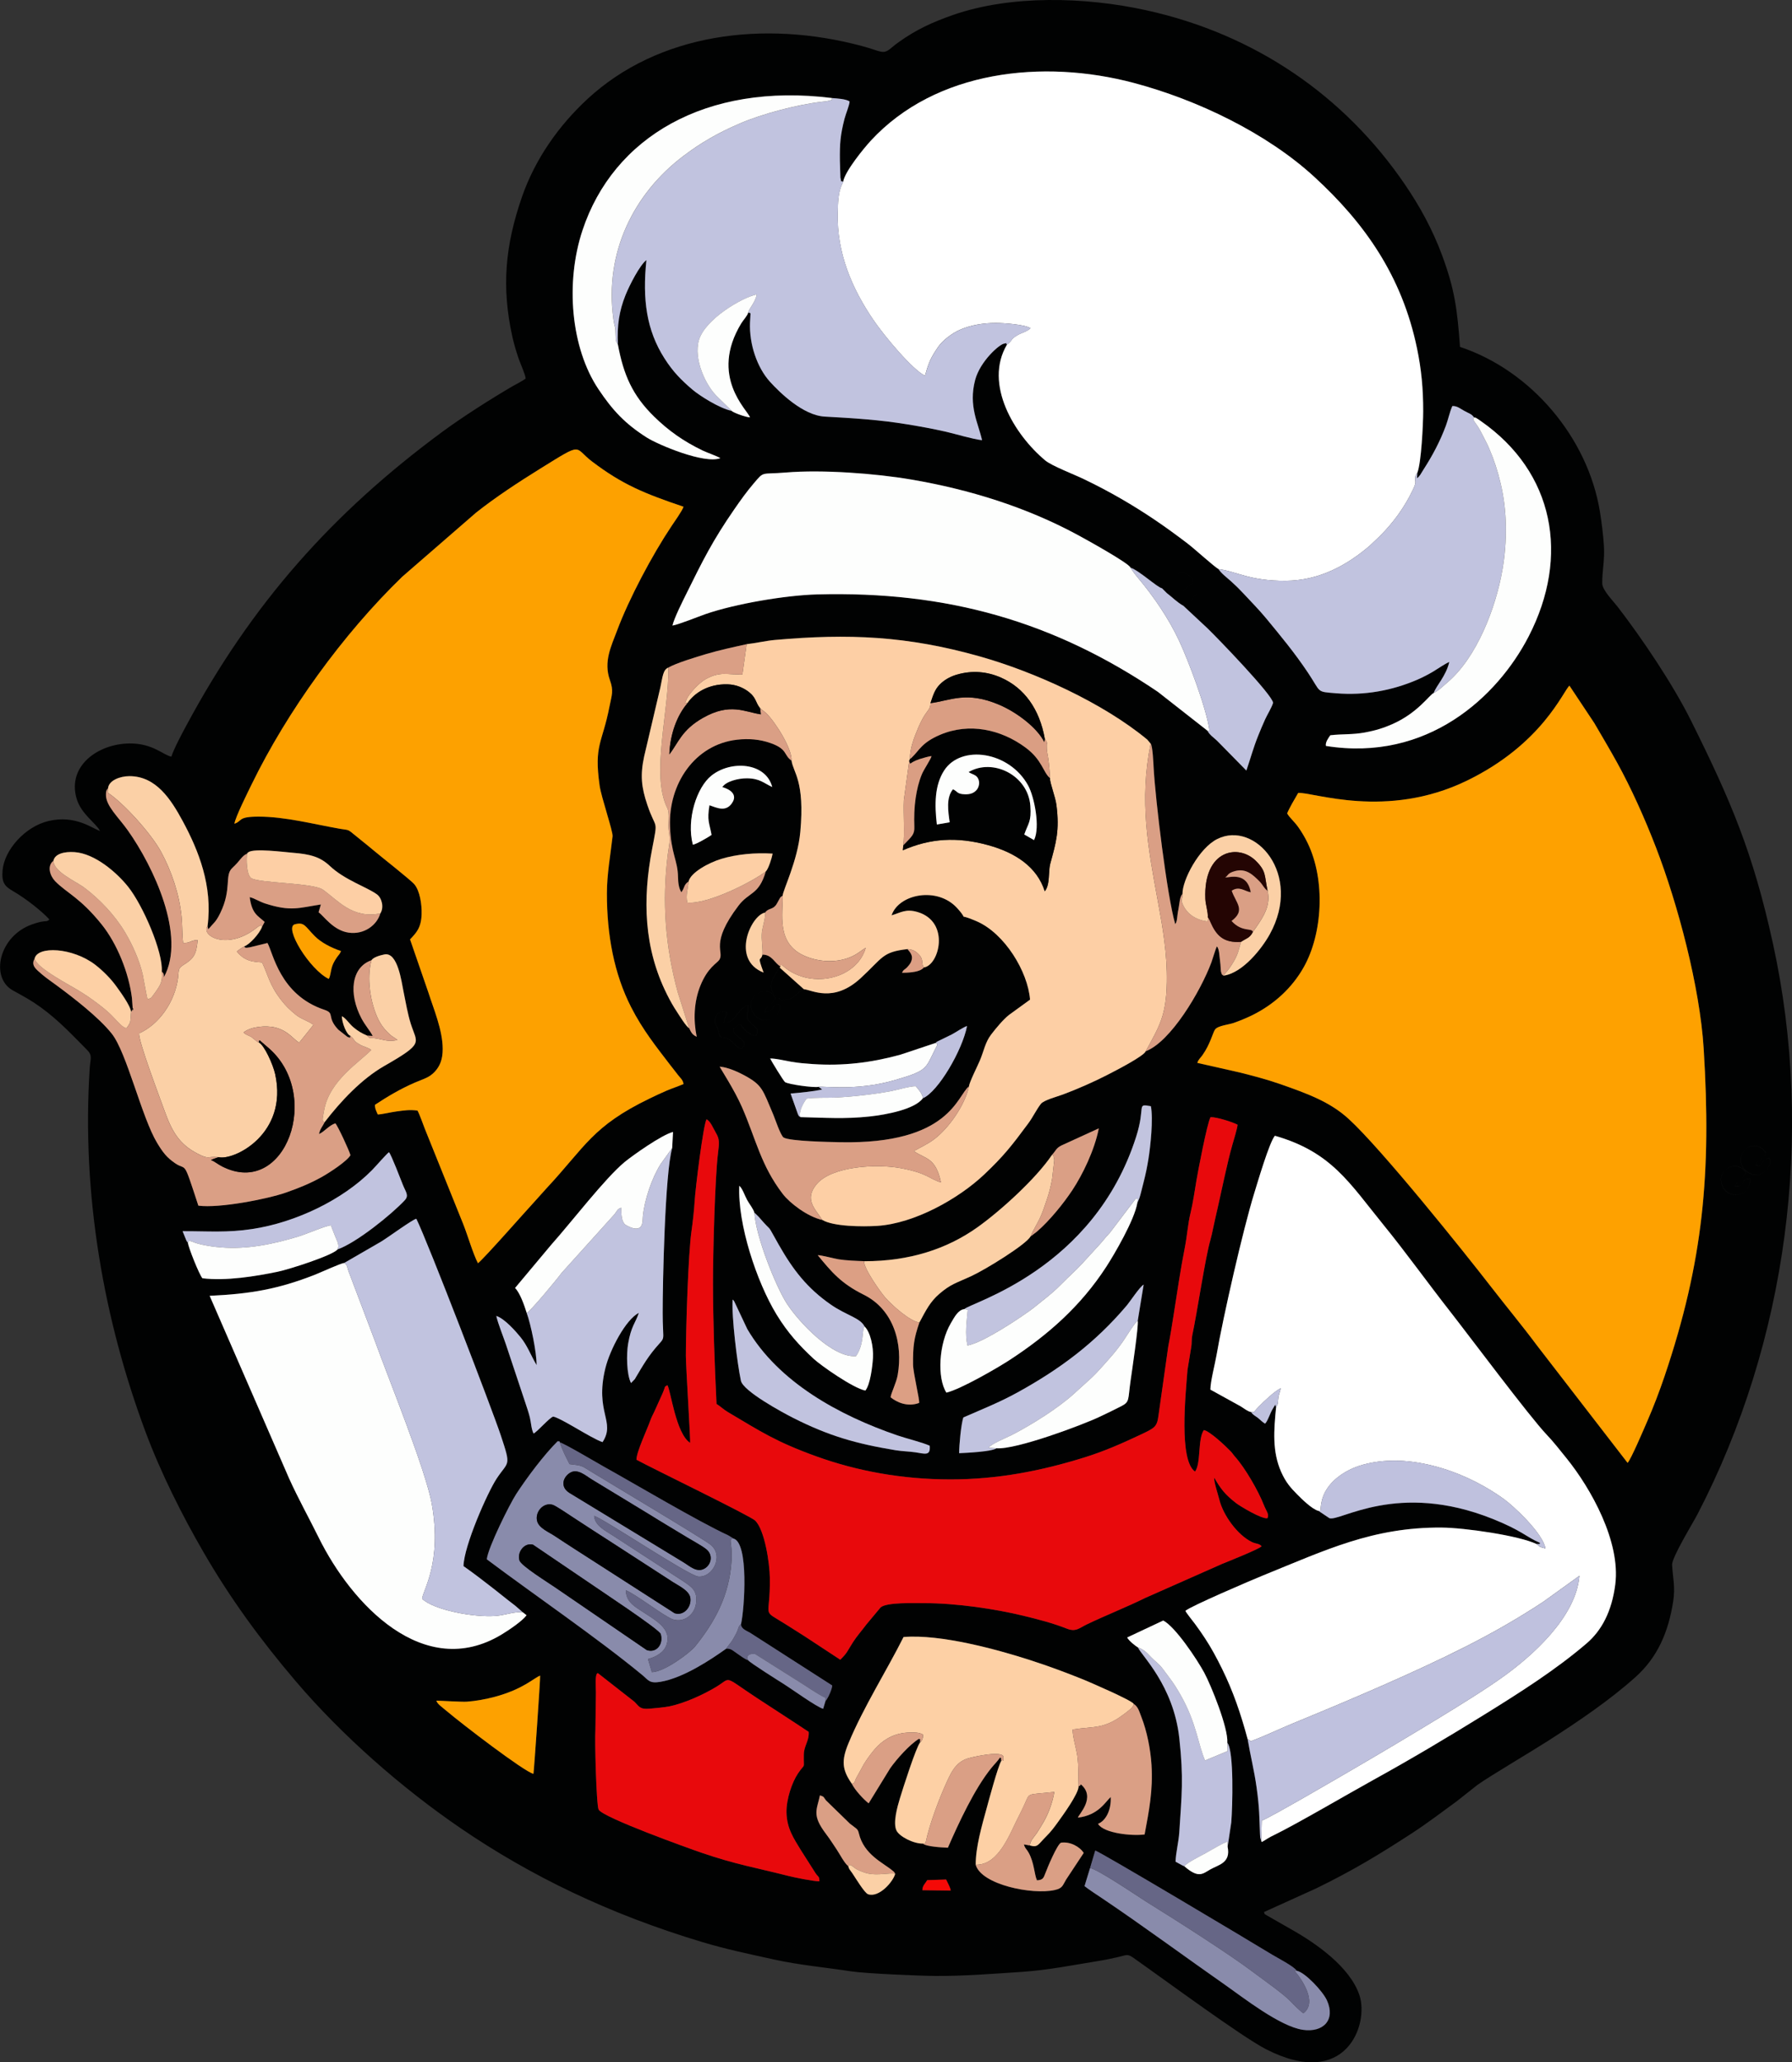 <?xml version="1.0" encoding="UTF-8"?>
<!DOCTYPE svg PUBLIC "-//W3C//DTD SVG 1.1//EN" "http://www.w3.org/Graphics/SVG/1.1/DTD/svg11.dtd">
<!-- Creator: CorelDRAW -->
<svg xmlns="http://www.w3.org/2000/svg" xml:space="preserve" width="76.544mm" height="88.071mm" version="1.1" style="shape-rendering:geometricPrecision; text-rendering:geometricPrecision; image-rendering:optimizeQuality; fill-rule:evenodd; clip-rule:evenodd"
viewBox="0 0 1025.63 1180.08"
 xmlns:xlink="http://www.w3.org/1999/xlink"
 xmlns:xodm="http://www.corel.com/coreldraw/odm/2003">
 <rect x="0" y="0" width="1025.63" height="1180.08" fill="#333333" stroke="none"/>
 <defs>
  <style type="text/css">
   <![CDATA[
    .fil15 {fill:#000102}
    .fil0 {fill:#010202}
    .fil18 {fill:#240503}
    .fil13 {fill:#666686}
    .fil11 {fill:#898BAB}
    .fil10 {fill:#BFC1DE}
    .fil5 {fill:#C1C3DF}
    .fil12 {fill:#C2C4DF}
    .fil16 {fill:#DA9E83}
    .fil9 {fill:#DA9F85}
    .fil19 {fill:#DAA085}
    .fil17 {fill:#DC9F84}
    .fil4 {fill:#E8090C}
    .fil20 {fill:#F50907}
    .fil8 {fill:#FBD0A6}
    .fil14 {fill:#FDA100}
    .fil3 {fill:#FDCFA5}
    .fil7 {fill:#FDD0A5}
    .fil6 {fill:#FDFEFD}
    .fil1 {fill:#FEA100}
    .fil2 {fill:white}
   ]]>
  </style>
 </defs>
 <g id="Layer_x0020_1">
  <g id="_1524420098096">
   <path class="fil0" d="M541.5 1075.47c0.92,2 2.33,4.41 2.66,6.31l-16.26 -0.21c0.16,-2.81 1.52,-3.56 2.8,-5.76l10.8 -0.35zm82.34 -6.43l3 -10.13c2.38,0.38 89.79,52.55 101.13,59.49 2.72,1.67 12.81,6.87 14.21,9.29 4.76,0.91 14.89,11.7 17.25,16.89 5.11,11.24 -2.1,18.57 -13.72,16.9 -13.14,-1.89 -34.46,-18.67 -43.78,-25.18 -22.87,-15.97 -47.94,-34.48 -71,-49.98 -3.24,-2.18 -7.58,-4.97 -10.22,-7.06l3.13 -10.22zm-111.49 3.13c-1.08,4.43 -9.23,13.92 -15.56,11.71 -1.96,-0.69 -6.95,-8.97 -8.89,-11.86 -1.38,-2.07 -2,-2.33 -2.43,-4.21 -2.02,-1.39 -5.07,-7.22 -6.53,-9.38 -2.06,-3.04 -3.75,-5.82 -6.12,-8.93 -8.37,-11.03 -5.29,-13.77 -3.54,-22.19 2.81,1.01 1.7,0.75 3.46,2.89l13.64 13.28c3.74,2.98 4.54,2.85 5.16,5.54 2.86,12.33 14.17,16.99 19.31,21.41 1.19,1.02 0.59,0.27 1.49,1.76zm-24.79 -51.42c-5.72,-8.2 -6.09,-13.32 -1.9,-23.4 8.55,-20.58 21.98,-41.69 31.45,-60.64 21.29,-1.77 53.74,7.19 72.24,13.14 10.59,3.41 21.13,7.33 31.23,11.42 1.64,0.67 27.44,11.72 28.27,13.72 2.59,1.55 3.31,4.71 4.42,7.53 3.16,7.97 5.26,18.68 5.78,27.39 0.88,14.85 -1.4,25.99 -3.94,39.78 -7.02,0.97 -23.37,-0.58 -26.67,-6.07 4.52,-1.81 7.66,-8.03 7.26,-15.35 -2.98,2.6 -6.92,10.42 -18.77,11.79 0.37,-1.81 10.55,-11.51 1.69,-19.04 -1.44,2.19 0.03,-0.04 -1.31,1.17 -0.1,4.35 -9.16,16.7 -11.56,20.07 -2.27,3.18 -4.24,5.82 -7.05,8.61 -4.68,4.64 -4.68,6.44 -9.26,5.13l-3.4 -0.6c0.58,2.3 1.62,2.72 2.74,4.79 3.21,5.92 3.11,12.05 4.71,15.75 3.37,-0.17 3.78,-1.27 4.84,-4.11 1.32,-3.55 6.73,-16.36 8.91,-17.41 5.3,-0.78 10.83,2.34 13.01,5.86l-10.07 15.24c-2.11,3.49 -1.97,4.95 -6.54,5.98 -12.72,2.87 -41.93,-2.99 -45.21,-14.45 -0.09,-9.9 3.58,-22.58 6.06,-31.63 1.37,-4.97 6.64,-24.69 8.56,-27.79 -0.34,-2.17 0.52,-1.01 -0.69,-1.97 -1.39,2.12 -2.99,3.58 -4.86,5.87 -9.72,11.91 -18.9,31.79 -24.99,45.76 -3.2,-0.13 -12.45,-0.61 -14.28,-2.35 -5.5,0.1 -13.49,-4.1 -15.14,-7.44 -2.17,-4.39 0.52,-13.74 1.89,-18.29 1.68,-5.58 9.32,-29.49 11.65,-32.24 -0.24,-2.43 0.71,-1.03 -0.64,-2.01 -5.39,3.25 -12.88,11.74 -16.49,16.86l-12.34 20.08c-2.81,-2.19 -7.7,-7.36 -9.6,-11.14zm-146.49 -52.62c0,-2.36 -0.72,-10.69 1.11,-10.77l20.91 16.37c2.81,2.72 2.96,4.47 8.72,3.98 2.84,-0.24 8.8,-0.8 11.43,-1.35 8.58,-1.79 19.2,-6.64 26.53,-11.04 9.23,-5.54 3.6,-6.8 23.26,6.14 10.12,6.66 20.47,13.27 29.82,19.52 0.35,5.09 -2.69,7.94 -2.79,12.84 -0.2,9.55 1.12,4.31 -3.36,10.98 -3.39,5.04 -6.71,14.71 -6.56,22.28 0.17,9.26 4.32,15.07 8.1,21.36l8.55 13.43c1.69,2.42 2.14,1.59 2.19,4.64 -3.62,-0.05 -14.33,-2.23 -18.05,-3.18 -18.35,-4.66 -29.82,-6.48 -49.52,-13.23 -7.82,-2.68 -56.01,-19.99 -58.77,-24.62 -1.32,-2.2 -2.31,-40.21 -1.85,-45.55l0.29 -21.81zm-91.32 5.01c0.31,-0.12 14.44,0.78 17.4,0.58 5.12,-0.35 11.2,-1.49 15.96,-2.77 16.45,-4.41 22.43,-10.83 26.03,-12.14 0.21,1.02 -3.53,55.16 -3.83,56.18 -5.31,-1.22 -41.01,-28.59 -49.71,-35.97 -2.53,-2.15 -5.31,-3.97 -5.85,-5.88zm452.71 24.07c3.88,4.93 2.95,36.79 2.24,45.51l-2.09 14.02c1.95,9.3 -5.29,10.33 -9.88,12.95 -4.45,2.54 -6.67,5.31 -14.86,-1.76 -1.65,-0.66 -3.49,-1.87 -5.07,-2.66 0.12,-5.09 1.79,-11.35 2.14,-16.92 1.36,-21.32 2.55,-30.66 -0,-53.8 -3.34,-30.26 -21.92,-47.51 -23.64,-51.85 -1.18,-0.65 -5.24,-3.8 -6.17,-5.72l20.64 -9.69c6.81,3.45 19.28,22.05 23.5,29.9 3.75,6.98 13.74,31.35 13.19,40.03zm-382.04 -171.9c3.42,1.11 20.8,11.46 25.38,14.01 17.74,9.87 53.64,31.2 71.04,39.23l2.96 1.82c8.89,2.42 6.29,40.31 4.32,48.94 0.02,2.98 3.52,3.83 5.68,5.28l46.52 29.86c-0.12,2.11 -1.93,6.17 -3.16,8.04 -0.07,0.1 -0.28,0.52 -0.33,0.42 -0.05,-0.1 -0.22,0.29 -0.35,0.41l-1.35 4.47c-3.59,-0.92 -18.21,-11.46 -22.26,-14 -2.95,-1.85 -19.67,-12.35 -20.65,-13.77 -2.4,-0.88 -4.18,-2.47 -6.26,-3.82 -1.99,-1.29 -3.57,-3.13 -6.34,-2.83 -8.81,6.3 -24.48,16.74 -37.69,18.98 -6.37,1.08 -6.92,-1.07 -10.28,-3.84 -25.51,-21.08 -62.32,-46.2 -89.05,-66.28 0.66,-6.75 13.36,-32.03 16.87,-37.41 6.24,-9.56 15.93,-22.47 23.68,-30.15 1.6,0.37 0.56,-0.6 1.26,0.63zm401.46 227.93c-0.09,-0.12 -0.16,-0.31 -0.19,-0.4l-0.42 -1.39c-0.04,-0.25 -0.1,-1.47 -0.11,-1.78 -0.41,-10.62 -0.28,-14.7 -1.91,-26.57 -1.38,-10.11 -3.66,-18.82 -5.18,-28.01 -3.93,-14.59 -8.29,-27.27 -14.54,-40.03 -3.05,-6.21 -6.34,-12.34 -9.89,-17.69 -2.04,-3.08 -3.4,-5.09 -5.66,-8.12 -0.88,-1.18 -5.08,-6.4 -5.51,-7.5 2.34,-2.42 38.39,-17.83 44.68,-20.38 35.56,-14.4 62.56,-27.53 101.84,-27.29 13.23,0.08 44.37,4.57 54.53,9.45 2.18,-0.26 1.01,0.52 1.99,-0.6 -8.72,-3.86 -10.3,-7.02 -27.1,-13.76 -54.52,-21.87 -87.64,1.74 -93.52,-0.44l-6.23 -4.17c-3.7,-0.92 -9.75,-6.95 -12.21,-9.44 -3.72,-3.76 -6.47,-6.81 -9.15,-12.8 -5.26,-11.75 -4.22,-24.13 -2.93,-37.15 -0.89,-1.61 0.34,-2.52 -1.72,0.67 -1.84,2.85 -2.84,6.98 -4.58,8.8 -1.82,-1.04 -2.61,-2.14 -4.21,-3.37 -1.66,-1.27 -2.74,-1.59 -3.84,-3.29 -1.96,-0.39 -3.58,-1.82 -5.91,-3.26l-17.33 -9.57c0.02,-4.76 2.57,-14.24 3.51,-19.71 3.8,-22.1 15.29,-72.26 21.52,-92.45 2.03,-6.57 8.73,-29.42 11.89,-33.1 32.48,9.32 42.62,27.01 62.22,51.08 12.73,15.64 25.52,33.48 38.16,49.59 9.81,12.5 45.52,60.29 55.08,70.27 3.98,4.17 7.58,8.81 11.46,13.61 13.98,17.3 31.01,47.7 27.89,72.18 -1.99,15.61 -7.89,26.44 -16.39,33.73 -17.42,14.93 -37.63,27.81 -59.14,41.13 -20.48,12.68 -41.63,25.26 -63.16,37.13 -13.08,7.21 -43.87,25.23 -56.41,31.33 -1.51,0.73 -2.52,1.22 -4.09,2.2 -3.9,2.43 -3.1,2.05 -3.43,1.09zm-209.24 -223.4c-22.68,-3.75 -38.24,-8.19 -58.63,-18.49 -6.02,-3.04 -28.65,-15.29 -29.95,-21.29 -2.06,-9.52 -5.42,-36.83 -4.74,-46.44 0.66,0.59 0.35,0.19 0.96,1.12l7.45 15.79c17.88,30.41 52.52,49.37 85.91,60.82 5.41,1.86 13.77,3.81 18.47,5.89 0.59,6.15 -3.03,4.5 -8.18,3.77 -3.85,-0.55 -7.64,-0.58 -11.3,-1.19zm-315.69 -107.13l21.23 -12.28c4.35,-2.66 18.31,-12.93 20.14,-13.03 6.75,13.76 43.41,109.11 48.34,123.96 6.09,18.35 4.41,14.38 -2.4,24.73 -5.25,7.98 -18.74,38.49 -18.95,50.05 5.45,3.79 11.69,8.6 17.12,12.83 3.02,2.35 5.5,4.38 8.39,6.65 1.59,1.25 2.62,1.98 4.24,3.28l4.23 3.7 2.1 1.65c-2.44,3.31 -10.09,8.49 -14.39,11.08 -44.44,26.72 -85.73,-17.36 -104.56,-55.47 -5.59,-11.32 -11.77,-22.41 -16.95,-33.85l-45.49 -104.54c23.42,-1.09 39.17,-3.81 60.19,-12.04 3.38,-1.33 14.84,-6.61 16.77,-6.73zm454.22 33.08c0.61,2.6 -3.39,29.37 -4.13,34.55 -1.5,10.56 -0.4,11.76 -5.09,14.2 -4.16,2.17 -8.37,4.15 -12.63,6.18 -9.69,4.62 -47.83,18.91 -59.02,18 -2.54,1.94 -17.16,2.62 -21.34,2.81 0.02,-4.88 1.06,-16.16 2.39,-20.44 11.03,-4.84 20.65,-8.62 30.88,-14.25 24.78,-13.65 44.63,-28.58 62.52,-49.67 2.08,-2.45 7.57,-10.86 9.81,-12.1l-3.39 20.72zm-219.37 -61.79c0.15,0.1 0.33,0.24 0.43,0.32l2.06 2.03c9.17,10.76 3.32,1.66 11.51,16.05 8.18,14.37 16.3,24.82 29.77,34.15 8.93,6.19 16.74,7.51 19.23,12.46 3.4,3.23 5.2,11.76 4.83,17.98 -0.3,5.06 -1.57,15.33 -4.35,18.73 -7.07,-1.4 -25.5,-14.4 -29.49,-18.08 -8.12,-7.5 -15.01,-15.02 -21.43,-25.59 -11.35,-18.68 -22.24,-51.64 -21.23,-73.53 1.92,1.72 3.08,5.6 4.5,8.18 1.2,2.19 3.71,5.29 4.15,7.32zm-238.61 20.93c-2.72,3.41 -27.6,11.39 -34.29,12.78 -12.49,2.58 -29.47,5.38 -43.02,3.73 -1.7,-1.71 -8.18,-17.94 -8.31,-20.31l-0.59 -0.79c-0.07,-0.11 -0.19,-0.28 -0.26,-0.41l-2.2 -5.42c14.73,-0.05 25.41,0.96 39.98,-1.26 24.68,-3.76 51.62,-16.59 68.48,-33.72 2.2,-2.24 8.34,-9.38 9.67,-10.22 1.31,1.44 6.72,15.6 8.01,18.82 1.62,4.03 3.58,5.95 0.96,8.75 -7.51,8.03 -27.56,24.25 -38.42,28.06zm808.36 -40.48c0.36,10.76 -12.44,12.02 -15.77,4.27 -4.03,-9.36 7.7,-15.64 13.5,-7.92 -1.39,4.17 -4.93,4.1 -6.23,7.77 1.74,0.77 2.97,0.23 4.13,-1.3 2.21,-2.91 0.73,-2.7 4.37,-2.82zm3.32 -7.76c3.37,1.47 3.35,-1.21 5.31,-2.97 3.3,-2.97 3.66,1.07 2.36,3.49 -6.43,12.02 -21.88,0.24 -14.2,-8.94 3.42,-4.08 9.48,-3.4 12.31,1.49 -1.29,3.17 -4.33,3.74 -5.78,6.93zm-703.41 84.61c-1.39,-4.45 -3.85,-11.52 -6.68,-14.3l20.61 -24.62c11.82,-13.24 30.9,-38.17 42.15,-47.48 4.37,-3.61 21.21,-15.58 27.66,-17.18l-0.49 9.17c-4.15,14.25 -5.48,78.07 -5.44,94.37 0.01,3.38 0.06,6.66 0.25,10.04 0.26,4.65 0.21,4.91 -2.12,7.47 -6.48,7.14 -9.4,12.52 -14.09,20.37l-2.16 2.24c-2.55,-4.9 -2.7,-16.49 -1.67,-22.46 1.75,-10.2 4.14,-11.66 6.13,-17.67 -7.46,3.71 -16.58,21.11 -19.17,31.73 -6.16,25.32 6.08,30.45 -1.59,42.2 -3.38,-1.09 -10.54,-5.33 -13.97,-7.3 -2.83,-1.62 -11.65,-6.87 -14.23,-7.31 -2.06,0.46 -9.12,8.69 -11.28,9.7 -1.31,-2.55 -1.39,-6.32 -2.13,-9.24 -0.8,-3.21 -1.66,-5.55 -2.67,-8.64l-10.94 -32.88c-1.66,-4.96 -4.46,-11.68 -5.6,-16.53 4.72,1.44 11.16,8.82 13.81,12.06 4.07,4.99 5.75,10.12 9.26,16.06 0.08,-7.18 -3.32,-23.51 -5.66,-29.82zm349.47 -62.89c-1.63,9.65 -13.1,29.28 -17.78,36.48 -14.62,22.5 -33.32,39.02 -55.59,53.5 -6.83,4.44 -27.66,16.52 -35.89,18.49 -5.39,-8.41 -4.46,-27.92 2.61,-39.87 1.96,-3.32 4.1,-7.54 7.66,-7.92 3.22,-3.71 74,-22.41 98.32,-98.58 5.67,-17.78 -0.1,-19.06 8.46,-17.54 1.4,7.32 -0.2,22.74 -1.41,30.22 -0.74,4.58 -1.57,8.64 -2.69,12.99 -0.56,2.16 -1.08,4.27 -1.65,6.53 -0.24,0.95 -0.46,1.8 -0.83,2.86l-1.21 2.83zm-61.17 19.16c-2.67,4.63 -25.54,18.8 -34,22.69 -8.86,4.07 -11.61,4.47 -18.13,10.07 -5.21,4.48 -7.55,9.19 -11.44,16.43 -3.14,9.15 -3.69,13.47 -3.62,23.96 0.03,4.74 3.97,20.76 3.47,22.05 -6.61,2.45 -12.73,-0.31 -16.31,-3.23 0.21,-2.39 3.25,-8.13 4.06,-12.79 3.12,-17.85 -2.24,-37.35 -19.41,-45.89 -13.11,-6.52 -18.43,-13.01 -26.36,-22.63 1.91,-0.11 9.22,1.93 12.11,2.38 4.08,0.64 10.13,0.88 14.42,1.04 26.08,0.07 47.5,-7.11 64.68,-19.27 12.88,-9.12 33.46,-27.62 42.9,-41.61 2.19,-2.34 2.22,-3.78 5.4,-5.36l21.35 -9.77c-2.44,12.51 -9.29,26.52 -15.16,35.38 -5.18,7.81 -13.06,17.49 -20.21,23.67l-3.76 2.87zm-46.2 138.95c27.73,0.05 52.69,-4.99 77.07,-12.56 11.22,-3.49 21.43,-7.98 31.68,-12.81 8.94,-4.22 9.91,-4.63 10.81,-11.67l5.53 -39.1c1.18,-6 2.25,-12.74 3.17,-18.65 2.03,-13.03 3.91,-25.75 6.36,-38.17 1.26,-6.38 1.68,-13.24 3.19,-19.41 1.43,-5.85 2.37,-12.62 3.38,-18.59 0.89,-5.27 6.14,-32.9 8.09,-36.32 3.68,-0.08 12.63,2.84 15.47,4.32 -0.07,1.77 -2.3,9.15 -3.06,11.8 -2.75,9.54 -6.02,25.67 -8.28,35.59 -0.97,4.22 -1.82,7.9 -2.75,12.32 -0.41,1.94 -0.89,4.32 -1.42,6.09 -2.93,9.94 -7.56,41.31 -10.41,54.71 -0.51,2.41 -0.17,4.57 -0.64,6.97l-2.1 12.82c-1.09,13.98 -5.01,51.79 4.31,58.19 3.55,-4.76 1.43,-18.23 5.01,-23.74 3.19,0.36 12.51,9.13 15.41,12.16 1.01,1.06 1.49,1.95 2.55,3.14 5.78,6.46 13.26,19.53 16.38,27.45 1.48,3.77 3.24,5.35 2.09,7.67 -3.26,0.62 -15.82,-6.98 -17.98,-8.67 -6.37,-4.99 -8.54,-7.83 -12.48,-14.52 -0.28,2.24 2.23,9.71 2.97,12.68 2.15,8.69 10.23,20.05 18.56,24.12 2.5,1.22 4.13,0.7 5.58,2.43 -0.72,1.37 -20.85,9.4 -22.41,10.02l-44.32 19.62c-9.62,4.8 -22.71,10 -33.22,15.05 -4.56,2.19 -6.32,4.51 -11.58,2.43 -7.79,-3.08 -16.04,-5.21 -24.69,-7.32 -16.41,-4 -38.85,-7.26 -56.69,-7.24 -6.09,0 -21.83,-0.58 -25.15,2.47l-7.98 9.56c-2.47,3.33 -5.56,6.79 -7.82,10.33 -3.56,5.59 -3.1,5.93 -7.27,10.01l-20.29 -13.34c-3.7,-2.31 -6.91,-4.38 -10.36,-6.57 -15.13,-9.59 -9.3,-2.56 -9.64,-26.85 -0.12,-8.51 -2.94,-27.47 -8.4,-32.84 -2.78,-2.74 -59.41,-30.12 -67.96,-34.84 0.02,-4.51 6.21,-17.52 7.85,-22.22 0.7,-2 1.58,-3.6 2.34,-5.2l4.68 -10.36c2.12,-4.88 0.73,-3.62 2.85,-4.85 1.86,2.71 4.81,27.77 13,32.97 0.31,-0.6 -2.43,-43.96 -2.43,-49.89 0,-14.58 1.3,-58.23 3.23,-71.36 0.62,-4.23 1.54,-12.41 1.75,-16.4 0.41,-7.85 5.05,-44.71 6.85,-47.47 2.36,1.2 3.83,5.19 5.32,7.69 2.07,3.48 2.03,5.47 1.28,11.37 -1.82,14.24 -2.93,58.55 -2.91,74.17 0.03,23.45 0.91,46.37 2.02,69.63 2.31,1.43 3.9,3.12 6.51,4.66 18.92,11.22 27.56,17.01 50.55,25.31 23.29,8.41 49.05,13.17 76.39,13.21zm-15.34 -218.09c-4.51,6.26 -20.67,9.39 -30.57,10.45 -14.32,1.53 -25.47,0.66 -39.55,0.36 -1.33,-1.05 -0.5,-0.09 -1.41,-1.68l-4.2 -11.81c6.19,-0.55 12.4,-1.16 18.04,-2.29l-0.9 -0.74c-0.1,-0.08 -0.32,-0.24 -0.41,-0.31 -0.11,-0.08 -0.55,-0.38 -0.72,-0.5 -3.01,0.57 -17.05,-1.39 -19.16,-2.71 -0.79,-0.49 -8,-12.28 -8.53,-13.52 3.01,-0.07 8.83,1.29 12.17,1.88 3.98,0.7 8.07,1.03 12.21,1.31 17.37,1.16 33.13,-0.73 49.83,-5.26l20.52 -6.83c0.78,-0.86 0.05,-0.23 1.12,-0.92l8.04 -3.92c2.57,-1.36 6.82,-4.31 8.79,-4.84 -2.65,13.8 -16.53,37.63 -25.26,41.33zm-100 -53.23c0.03,6.35 -2.4,6.43 1.89,10.6 2.78,2.7 4.72,2.84 2.53,6.84 -3.51,0.25 -7.73,-4.61 -8.94,-6.66l-2.57 1.46c-0.73,0.47 -0.89,0.62 -1.41,1.02 0.48,3.8 0.92,2.94 4.58,6.29 1.87,1.72 2.89,2.74 0.17,5.3 -2.37,-0.24 -4.11,-2.65 -5.75,-4.18 -4.76,-4.42 -5.92,0.3 -7.3,-4.54l-0.71 -3.05c-0.56,-1.42 -1.46,-2.06 -1.46,-4.38 0.01,-3.55 2.76,-5.59 6.43,-4.92 0.17,4.19 -1.15,2.28 -1.39,6.33 7.26,-0.18 7.3,-7.94 13.92,-10.11zm17.92 -0.45c0.85,2.06 0.17,3.71 -1.43,5.53 -5.02,5.72 -11.16,3.8 -13.8,-0.99 -5.36,-9.68 9.14,-17.09 12.9,-7.93 -1.31,2.75 -1.3,1.61 -3.47,3.9 -1.46,1.53 -2.4,1.83 -2.52,4.03 6.57,-0.49 3.64,-6.27 8.32,-4.54zm-257.74 -15.07c-0.03,-0.09 -0.12,0.33 -0.22,0.47 -10.9,-5.25 -25.89,-29.6 -19.38,-31.26 5.46,-1.4 5.69,0.99 11.29,6.7 3.72,3.79 9.51,6.74 15.1,8.62 -0.83,1.98 -1.2,1.93 -2.37,3.62 -3.49,5.05 -3,7.15 -4.05,10.88 -0.04,0.15 -0.14,0.38 -0.17,0.5 -0.04,0.12 -0.17,0.57 -0.2,0.48zm554.63 -105.97c8.44,-0.59 50.46,15.34 96.47,-6.98 43.19,-20.96 55.18,-51.29 58.76,-54.39l14.2 21.36c4.49,7.7 8.65,14.65 13.07,22.65 8.06,14.58 15.89,32.05 22.26,48.57 12.51,32.42 25.12,79.8 27.31,115.24 4.38,70.93 -0.17,121.57 -22.39,187.29 -2.97,8.79 -6.39,17.68 -9.92,25.81 -1.78,4.1 -9.31,21.81 -11.25,23.79l-51.85 -67.16c-8.46,-11.35 -17.65,-22.39 -26.16,-33.4 -15.77,-20.38 -62.93,-79.2 -81.7,-96.3 -10.57,-9.64 -23.12,-14.3 -39.53,-20.02 -7.23,-2.52 -15.27,-4.62 -22.87,-6.53l-24.13 -5.45c0.56,-1.96 1.69,-2.68 2.89,-4.38 4.53,-6.38 5.92,-12.81 7.22,-14.69 1.55,-2.25 7.93,-2.83 10.62,-3.77 3.31,-1.16 7.2,-2.74 10.25,-4.23 12.9,-6.29 23.22,-15.8 29.93,-27.73 10.69,-19.02 12.59,-49.48 2.24,-70.96 -1.56,-3.24 -3.33,-6.21 -5.34,-9.08 -2.33,-3.33 -4.85,-5.24 -6.42,-7.9 1.03,-2.7 4.6,-8.82 6.32,-11.73zm-681.18 -2.66c0.42,-4.52 6.88,-6.94 12.26,-6.93 15.24,0.01 23.73,13.23 30.56,25.88 8.94,16.57 17.16,36.95 14.13,59.89l0.44 1.86c3.18,-3.79 4.29,-4.01 6.86,-9.29 6.73,-13.81 2.32,-21.56 6.84,-25.75 4.95,-4.59 5.32,-6.87 8.49,-8.23 0.17,-0.24 0.05,-0.31 0.72,-0.81 3.17,-2.4 20.25,-0.13 25.47,0.29 9.68,0.78 15.52,2.19 21.21,7.56 8.53,8.06 21.26,12.07 26.97,16.27 2.79,2.06 4.15,7.49 1.9,10.86 -1.84,6.57 -9.12,12.3 -18.12,11.02 -8.74,-1.24 -14.16,-9.44 -17.2,-11.67l1.31 -4.45c-12.54,1.9 -17.15,4.22 -31.99,-0.59 -3.16,-1.03 -6.08,-2.98 -8.75,-3.59 1.28,9.7 4.72,10.58 8.54,14.16l-1.46 2.76c-1.46,3.96 -7.24,10.29 -10.23,11.23 0.63,0.64 0.12,1.07 3.36,0.5l9.94 -2.45c3.23,5.47 6.97,29.68 32.51,38.2 6.39,2.13 1.09,3.97 8,11.37l5.3 4.17c2.39,0.63 1.08,1.17 1.66,-0.62 -2.14,-0.6 -4.79,-7.24 -4.9,-11.2 2.22,0.95 4.25,4.37 6.72,6.4 2.47,2.04 4.3,3.19 7.72,4.67l3.23 0.2c-1.52,-2.97 -4.36,-6.12 -6.42,-10.02 -7.42,-14.03 -5.97,-29.24 5.72,-33.29 1.1,-1.7 4.7,-2.76 7.37,-3.31 7.71,-1.6 9.86,15.87 10.99,21.27 1.34,6.43 2.3,12.53 4.16,18.43 3.59,11.38 7.95,10.88 -15.23,24.15 -13,7.45 -24.93,20.21 -34.11,32.14 -1.04,2.23 -2.74,3.96 -3.18,6.74 3.05,-1.31 5.65,-4.94 9.33,-6.12 1.37,1.39 8.11,15.94 8.64,18.25 -2,3.46 -11.92,9.97 -16.71,12.62 -6.37,3.52 -12.59,6.08 -20.12,8.72 -10.59,3.72 -38.2,9.12 -50.22,7.52 -9.02,-27.6 -6.37,-19.54 -13.3,-24.27 -4.87,-3.33 -7.07,-6.29 -10.31,-11.65 -8.81,-14.58 -17.33,-51.61 -25.92,-62.45 -7.4,-9.34 -22.17,-20.7 -31.39,-27.52 -2.97,-2.19 -5.95,-4.19 -8.6,-6.45 -4.01,-3.42 -5.58,-4.91 -4.76,-7.88 0.04,-0.13 0.22,-0.22 0.26,-0.51 0.03,-0.29 0.16,-0.36 0.29,-0.5 1.45,-7.52 21.79,-6.54 34.76,3.42 4.19,3.22 8.79,7.82 11.82,12.01 2.08,2.88 8.39,11.4 8.67,14.96 0.14,-0.13 0.24,-0.34 0.3,-0.48 2.31,-5.16 -0.19,2.94 0.6,-1.57l-0.4 -5.73c-1.76,-14.55 -8.54,-31.3 -17.34,-42.26 -12.38,-15.42 -19.94,-17.92 -26.63,-24.76 -2.9,-2.96 -4.83,-8.71 -0.99,-11.69 0.88,-4.08 6.34,-5.34 12.1,-4.95 11.76,0.79 24.38,11.88 30.74,19.91 8.42,10.62 19.93,37.14 19.19,48.37 1.2,1.21 1.19,1.37 1.2,3.29 13,-23.61 -6.17,-63.63 -20.63,-84.02 -5.42,-7.64 -12.55,-13.95 -12.51,-20.36 0.01,-2.03 0.25,-2.76 1.18,-3.72zm334.73 32.26c-3.78,-14.45 2.26,-32.84 10.65,-39.52 11.17,-8.89 31.07,-7.61 34.8,6.54 -4.96,-2.26 -7,-4.89 -14.39,-4.98 -5.13,-0.07 -12.21,1.85 -14.17,5.05 0.01,0 10.33,2.49 5.37,9.37 -3.58,4.96 -8.55,2.44 -12.76,1 -1.41,8.9 -0.13,9.65 1.22,16.97 -1.63,1.21 -9.17,5.57 -10.7,5.58zm-2.44 21.06c1.22,-5.16 11.58,-10.77 18.81,-12.95 8.79,-2.65 19.31,-3.62 29.3,-2.98 -0.47,2.57 -2.43,8.84 -3.94,10.22 -3.97,13.6 -9.51,11.53 -15.6,19.54 -16.69,21.96 -7.91,26.22 -10.98,30.99 -1.27,1.97 -6.61,4.27 -10.86,14.84 -3.67,9.13 -4.09,19.55 -2.08,29.22 -2.73,-1.33 -3.1,-2.52 -4.35,-4.96 -1.51,-0.56 -5.45,-7 -6.75,-8.97 -2.37,-3.61 -3.9,-6.29 -5.94,-10.35 -13.17,-26.33 -14.07,-54.23 -8.46,-83.29 3.46,-17.92 2.29,-10.13 -2.78,-25.16 -3.4,-10.07 -4.13,-16.89 -1.8,-27.7l9.29 -39.54c1.25,-5.99 1.52,-10.13 4.56,-11.27 3.9,-2.44 16.23,-6.18 21.54,-7.75 7.74,-2.28 15.22,-3.89 23.27,-5.67 5.07,-0.53 11.03,-1.96 16.15,-2.41 42.15,-3.73 75.56,-2.35 117.26,9.41 31.44,8.87 70.54,26.59 95.89,47.61l1.92 2.29c1.19,1.36 1.58,11.22 1.71,13.64 1,18.39 7.71,73.77 12.38,89.68 1.33,-1.95 0.83,-3.78 1.89,-8.9 0.55,-2.64 0.64,-6.79 2.23,-8.42 -0.09,-7.89 9.45,-26.2 19.95,-31.42 21.54,-10.71 48.97,20.09 30.04,54.48 -4.54,8.24 -15.56,22.28 -26.51,23.72 -1.41,-1.21 -0.57,0.02 -1.29,-1.79 -0.2,-0.51 -0.25,-1.53 -0.29,-2.08 -0.12,-1.86 -0.15,-3 -0.43,-4.91 -0.36,-2.47 -0.34,-6.42 -1.75,-7.96 -0.74,1.27 -2.51,7.42 -3.15,9.14 -6.28,16.79 -23.39,45.51 -37.59,50.86 -1.12,2.86 -17.31,11.14 -22.08,13.59 -7.58,3.9 -16.86,7.98 -25.22,11.12 -3.47,1.3 -11.02,3.22 -12.74,5.44 -2.59,3.34 -4.48,7.46 -7.12,11.04 -9.5,12.86 -14.19,18.84 -25.24,29.29 -14.77,13.98 -40,28.1 -61.27,29.45 -8.39,0.53 -25.11,0.41 -31.46,-3.42 -8.45,-1.83 -18.65,-9.7 -22.6,-14.85 -12.55,-16.38 -15.22,-30.95 -23.25,-49.46 -4.43,-10.21 -12.44,-22.34 -12.87,-23.42 4.67,0.34 10.68,3.1 14.29,5.07 10.23,5.58 10.29,8.05 16.42,22.46 0.96,2.27 4.09,11.76 5.87,13.03 3.65,2.16 26.44,2.58 32.39,2.69 62.91,1.24 66.89,-26.81 73.68,-31.92 0.25,-2.45 4.85,-11.48 6.26,-14.83 2.37,-5.65 3.03,-10.41 6.46,-14.87 2.85,-3.71 6.81,-8.48 10.14,-11.16l12.12 -8.8c-1.26,-16.05 -14.51,-37.92 -30.63,-44.88 -12.73,-5.5 -3.26,1.1 -11.16,-7.57 -11.26,-12.36 -33.33,-8.06 -37.46,4.21 5.17,-1.48 8.07,-3.95 15,-1.85 18.73,5.68 12.23,30.54 3.42,31.69 -0.64,0.73 -0.25,0.41 -1.19,1.06 -2.55,1.75 -8.36,1.98 -11.27,1.98 1.15,-2.18 0.76,-1.1 2.76,-2.95 0.48,-0.44 1.83,-2.07 2.19,-2.83 1.22,-2.56 0.93,-4.11 -0.52,-6.16l-1.29 -1.61c-14.67,1.68 -13.96,4.85 -26.9,16.73 -15.53,14.26 -27.9,6.6 -32.43,6.21 -4.18,1.4 -8.57,10.52 -16.01,3.92 -5.99,-5.3 -0.54,-12.12 2.14,-16.32l0.58 -0.61c-3.31,-1.63 -4.82,-6.86 -10.41,-6.79 -0.95,4.35 -3.24,-0.42 0.68,10.28 -18.92,-7.43 -7.19,-32.91 0.77,-34.31 1.94,-2.62 4.03,-1.66 6.1,-4.11 0.7,-0.82 1.22,-2.08 1.85,-3.13 1.09,-1.83 0.49,-1.32 2.19,-2.52 0.09,-2.91 8.6,-20.02 10.09,-36.41 2.67,-29.4 -4.1,-33.97 -5.02,-40.82 -4.66,-3.21 -2.04,-6.54 -12.11,-10.07 -6.06,-2.13 -12.44,-2.66 -19.18,-1.89 -24.04,2.77 -39.22,25.18 -38.28,49.7 0.6,15.71 4.43,19.16 4.59,28.84 0.05,3.19 0.47,6.64 1.94,8.71 2.02,-2.74 1.24,-4.23 4.12,-6.14zm283.16 -157.75l13.69 12.77c5.63,5.4 37.28,38.16 37.67,42.74 -0.65,2.48 -3.33,6.78 -4.53,9.43 -1.41,3.11 -2.58,5.91 -3.92,9.22 -2.83,6.97 -4.48,13.26 -6.84,20.13l-16.7 -16.99c-1.99,-1.91 -4.2,-3.26 -5.67,-5.89l-28.31 -22.19c-59.78,-40.4 -120.67,-57.7 -194.98,-55.73 -17.97,0.48 -46.84,5.35 -63.92,11.27 -4.29,1.49 -15.34,5.99 -18.9,6.55 1.03,-4.39 5.84,-13.91 7.94,-18.16 9.37,-18.99 15.03,-30.39 27.47,-48.38 3.53,-5.11 7,-9.98 11.01,-14.68 6.34,-7.43 3.95,-5.13 18.44,-6.35 20.78,-1.75 51.25,0.5 71.79,4.01 33.3,5.68 65.62,15.71 95.03,31.56 5.05,2.72 29.77,16.42 30.46,18.84 5.24,1.82 15.17,11.22 18.1,11.86 5.83,0.21 2.74,-4.02 7.47,-7.3 4.61,-3.19 8.6,-0.15 10.32,2.58 -1.26,4.41 -5.5,3.3 -5.88,8.2 6.13,-0.34 3.88,-3.99 7.58,-5.15 3.25,4.03 -3.53,8.76 -7.31,11.65zm-543.11 124.72c0.42,-3.56 7.87,-18.47 9.83,-22.49 20.33,-41.73 52.16,-85.88 86.16,-118.8l42.28 -36.7c10.99,-8.71 24.14,-17.38 37.2,-25.47 24.62,-15.25 18.51,-11.95 29.17,-3.84 17.48,13.28 30.09,18.35 52.39,25.91 -0.63,2.17 -5.35,8.81 -6.94,11.19 -10.96,16.4 -24.28,41.44 -31.12,59.75 -3.29,8.81 -7.84,17.69 -4.07,28.27 2.24,6.28 1.08,8.34 -0.23,15.06 -4.18,21.45 -8.97,21.77 -5.66,45.31 0.94,6.66 7.72,26.21 7.41,29.01 -1.18,10.58 -3.23,21.65 -3.24,32.66 -0.02,23.94 4.16,46.12 13.87,65.12 6.63,12.98 14.23,22.46 22.52,33.27 1.38,1.8 2.79,3.5 4.12,5.28 1.37,1.84 3.05,2.97 3.34,5.42 -3.17,1.36 -6.57,2.44 -9.87,3.86 -2.91,1.25 -6.37,2.88 -9.43,4.36 -32.92,15.92 -36.76,27.43 -58.99,51.3 -2.22,2.39 -3.53,4.03 -6.53,7.26 -5.36,5.79 -28.85,32.54 -32.82,35.76 -2.86,-5.48 -5.84,-15.84 -8.39,-22.28l-21.96 -54.5c-0.88,-2.16 -3.23,-8.96 -4.28,-10.59 -4.53,-0.62 -7.67,-0.06 -11.93,0.49 -3.49,0.45 -8.01,1.63 -10.79,1.75 -0.76,-1.87 -1.64,-3.1 -1.6,-5.53 6.71,-4.46 14.41,-9.08 22.87,-12.73 4.94,-2.13 8.16,-2.77 11.35,-6.21 3.03,-3.27 4.55,-7.16 4.54,-13.03 -0.01,-10.8 -5.2,-22.9 -8.26,-32.5l-10.42 -30.18c3.58,-3.81 6.37,-6.57 6.61,-14.42 0.17,-5.66 -0.98,-13.29 -4.11,-17.06 -2.05,-2.48 -19.19,-15.89 -23.27,-19.36 -3.86,-3.28 -7.57,-6.11 -11.73,-9.56 -3.37,-2.8 -2.85,-2.06 -7.77,-2.92 -14.88,-2.6 -31.11,-6.92 -46.38,-6.93 -12.26,-0.01 -9.18,2.52 -13.89,4.07zm348.4 -367.29c0.96,-6.02 12.17,-19.57 15.8,-23.51 37.28,-40.41 98.75,-46.86 150.52,-33.11 36.4,9.66 76.08,28.71 103.42,53.82 28.8,26.45 50.13,56.68 58.72,98.08 2.5,12.04 3.57,23.23 3.53,36.08 -0.02,7.4 -1.09,29.51 -3.35,35.1l-0.2 3.15c1.86,-1.47 2.07,-2.42 3.58,-4.76 5.21,-8.09 9.5,-16.05 12.94,-25.28 1.36,-3.65 2.21,-7.99 3.72,-11.29 2.75,-0.1 4.36,1.37 6.67,2.67 3,1.68 4.32,1.78 5.76,3.86 1.55,0.28 0.21,-0.24 2.07,0.83 0.6,0.34 1.12,0.77 1.86,1.28 41.82,29.14 51.09,77.17 27.25,123.28 -17.88,34.6 -57.98,71.83 -115.98,62.56 -0.43,-2.11 1.41,-4.53 2.52,-6.11 6.92,-0.81 12.58,-0.26 19.8,-1.59 5.89,-1.09 10.74,-2.57 15.83,-4.83 14.5,-6.45 21.16,-16.76 23.57,-17.8 1.41,-4.22 6.93,-9.41 8.91,-17.73 -2.43,1 -6.56,3.9 -9.25,5.51 -2.5,1.5 -5.98,3.34 -9.13,4.68 -14.56,6.24 -30.13,9.07 -46.48,7.73 -11.49,-0.94 -8.33,-0.21 -15.96,-11.65 -7.71,-11.56 -15.84,-21.31 -23.98,-31.18 -3.99,-4.84 -8.92,-9.84 -13.17,-14.41 -2.39,-2.58 -4.35,-4.46 -6.96,-6.83 -2.18,-1.99 -5.67,-4.51 -7.15,-6.98 -2.36,-1.25 -13.73,-11.6 -17.66,-14.59 -6.09,-4.64 -11.83,-8.87 -18.55,-13.41 -12.59,-8.52 -26.07,-16.4 -41.01,-23.55 -5.69,-2.72 -18.22,-7.5 -21.97,-10.63 -17.56,-14.63 -35.31,-43.59 -21.89,-66.29 -1.56,-1.98 0.55,-0.78 -1.5,-0.61 -2.73,0.23 -13.89,10.1 -16.74,20.82 -4,15.04 1.88,24.95 3.94,34.5 -6.14,-0.78 -14.56,-3.47 -21.24,-4.98 -7.11,-1.61 -14.19,-2.9 -21.43,-4.08 -16.21,-2.66 -30.65,-3.53 -47.31,-4.45 -12.59,-0.69 -25.94,-13.94 -31.34,-19.87 -7.49,-8.23 -11.97,-21.7 -11.49,-33.87 0.28,-7.12 0.78,-4.97 -1.02,-5.82 -0.26,1.64 -2.81,4.3 -3.98,6.22 -18.47,30.47 3.77,49.71 5.02,53.8 -2.6,-0.16 -9.3,-2.59 -10.62,-3.77 -6.91,-1.44 -18.31,-8.69 -22.4,-12.18 -6.39,-5.46 -11.03,-10.1 -15.98,-17.88 -10.26,-16.13 -12.64,-33.65 -10.31,-56.2 -3.75,2.83 -9.66,14.31 -11.99,20.14 -3.57,8.93 -4.87,17.32 -4.33,28.2 3.2,17.18 8.22,29.03 20.78,41.29 8.16,7.96 16.75,14.07 27.67,19.33 2.78,1.34 7.96,3.06 10.21,4.39 -9.1,3.53 -35.66,-7.68 -42.21,-11.85 -12.39,-7.9 -19.44,-15.44 -27.58,-27.61 -15.74,-23.53 -19.09,-60.87 -9.14,-90.9 17.61,-53.17 70.49,-84.72 142.8,-75.7 2.91,0.22 7.86,0.48 10.05,1.93 -0.17,2.48 -2.15,6.94 -2.92,9.94 -2.37,9.29 -2.75,14.06 -2.64,23.91l0.3 9.79c0.92,3.26 -0.67,1.19 1.58,2.39zm-181.72 112.55c-1.75,1.39 -5.68,3.32 -7.82,4.58 -12.52,7.34 -28.4,17.44 -39.89,25.91 -62.85,46.34 -109.1,98.32 -146.53,168.09 -2.49,4.64 -6.92,12.83 -8.56,17.78 -4.67,-0.87 -10.6,-7.68 -23.96,-7.55 -18.11,0.18 -35.68,12.91 -30.3,31.47 2.59,8.94 11.02,13.95 13.41,18.57 -4.21,-1.22 -13.94,-9.35 -29.48,-5.66 -13.42,3.19 -25.24,16.52 -26.27,28.2 -0.64,7.23 1.35,9.24 6.13,12 7.18,4.15 16.37,11.4 20.68,16.14 -1.68,1.47 -1.3,0.65 -4.9,1.35 -1.52,0.3 -3.36,0.88 -4.88,1.41 -19.23,6.67 -24.24,30.54 -11.19,37.8 6.76,3.76 10.24,5.53 16.01,9.7 10.43,7.55 18.31,16.14 26.46,24.32 3.33,3.34 1.94,4.99 1.59,10.29 -4.78,72.7 8.15,144.58 31.88,208.22 8.92,23.93 21.02,47.81 32.99,68.54 15.69,27.18 33.14,50.89 53,74.22 26.37,30.97 60.64,61.09 94.46,84.17 39.72,27.11 84.64,49.06 138.52,65.2 13.33,3.99 26.77,6.81 40.82,9.9 14.47,3.19 29.19,4.48 43.96,6.75 8.41,1.29 39.25,2.59 48.43,2.65 16.65,0.1 33.09,-1.26 49.41,-2.33 15.03,-0.99 29.94,-4.01 44.39,-6.33 3.52,-0.56 7.01,-1.33 10.39,-2.08 5.44,-1.22 5.49,-2.15 9.25,0.49 17.21,12.09 61.8,45.03 75.7,52.16 45.8,23.5 59.08,-14.23 53.49,-30.91 -5.39,-16.09 -24.65,-29.56 -38.89,-37.58l-13.95 -7.98c-2.07,-1.43 -0.9,0.12 -1.79,-2l29.8 -13.51c20.86,-10.17 35.82,-19.19 54.88,-31.59 9.06,-5.9 17.19,-12.15 25.6,-18.27l11.91 -9.4c6.97,-4.97 30.87,-19.08 40.15,-25.03 18.19,-11.66 35.81,-23.65 50.38,-36.74 12.49,-11.22 18.75,-25.63 21.47,-43.14 1.32,-8.53 -0.2,-13.27 -0.6,-21.02 -0.22,-4.18 11.82,-23.73 14.53,-28.94 51.12,-98.41 67.25,-216.98 43.11,-326.86 -11.39,-51.83 -23.95,-81.21 -46.66,-126.91 -10.5,-21.13 -28.13,-47.3 -42.23,-65.57 -2.41,-3.12 -8.69,-9.42 -8.74,-13.25 -0.09,-7.02 1.46,-13.43 0.96,-21.38 -0.4,-6.49 -1.29,-13.53 -2.3,-19.76 -6.89,-42.18 -39.25,-80.69 -80.08,-94.22 -1.54,-21.64 -3.08,-32.9 -10.08,-51.99 -5.69,-15.5 -13.2,-28.84 -21.3,-40.75 -34.58,-50.8 -85.73,-86.17 -148.28,-99.91 -35,-7.69 -77.46,-8.79 -110.47,2.71 -11.85,4.13 -21.2,8.46 -30.93,15.43 -1.98,1.42 -2.26,1.61 -4.24,3.28 -5.09,4.32 -5.35,2.18 -17.09,-0.96 -55.98,-14.96 -116.32,-7.32 -157.1,30.45 -16.24,15.05 -29.86,34.19 -37.4,55.99 -9.51,27.5 -11.85,51.39 -5.41,80.2 0.92,4.09 2.2,8.34 3.51,12.18 1.04,3.05 3.75,8.81 4.04,11.47zm159.23 349.42l-13.87 -12.39c-2.69,4.2 -8.13,11.01 -2.14,16.32 7.44,6.59 11.83,-2.53 16.01,-3.92zm-13.94 8.72c-4.68,-1.72 -1.75,4.06 -8.32,4.54 0.12,-2.2 1.06,-2.5 2.52,-4.03 2.17,-2.29 2.17,-1.15 3.47,-3.9 -3.76,-9.17 -18.26,-1.75 -12.9,7.93 2.65,4.79 8.78,6.71 13.8,0.99 1.6,-1.82 2.28,-3.47 1.43,-5.53zm-31.84 10.56c0.24,-4.05 1.56,-2.14 1.39,-6.33 -3.67,-0.66 -6.42,1.38 -6.43,4.92 -0.01,2.33 0.9,2.96 1.46,4.38l0.71 3.05c1.38,4.84 2.54,0.12 7.3,4.54 1.64,1.53 3.38,3.93 5.75,4.18 2.72,-2.56 1.7,-3.58 -0.17,-5.3 -3.66,-3.35 -4.11,-2.49 -4.58,-6.29 0.51,-0.41 0.67,-0.55 1.41,-1.02l2.57 -1.46c1.21,2.04 5.43,6.9 8.94,6.66 2.19,-4.01 0.25,-4.14 -2.53,-6.84 -4.28,-4.17 -1.85,-4.24 -1.89,-10.6 -6.62,2.18 -6.67,9.94 -13.92,10.11zm587.26 89.12c-3.64,0.13 -2.15,-0.08 -4.37,2.82 -1.16,1.53 -2.39,2.06 -4.13,1.3 1.3,-3.67 4.84,-3.59 6.23,-7.77 -5.8,-7.72 -17.52,-1.44 -13.5,7.92 3.33,7.74 16.12,6.49 15.77,-4.27zm3.32 -7.76c1.45,-3.19 4.49,-3.77 5.78,-6.93 -2.83,-4.88 -8.9,-5.57 -12.31,-1.49 -7.68,9.18 7.77,20.96 14.2,8.94 1.29,-2.42 0.94,-6.46 -2.36,-3.49 -1.96,1.76 -1.94,4.44 -5.31,2.97zm-339.77 -330.03l2.69 2.7c3.2,2.43 5.93,5.33 9.49,7.28 3.78,-2.88 10.56,-7.62 7.31,-11.65 -3.7,1.16 -1.46,4.81 -7.58,5.15 0.39,-4.89 4.62,-3.79 5.88,-8.2 -1.71,-2.74 -5.71,-5.78 -10.32,-2.58 -4.73,3.27 -1.64,7.5 -7.47,7.3z"/>
   <path class="fil1" d="M743 453.72c-1.72,2.91 -5.29,9.03 -6.32,11.73 1.56,2.66 4.09,4.58 6.42,7.9 2.01,2.87 3.78,5.84 5.34,9.08 10.35,21.48 8.45,51.95 -2.24,70.96 -6.71,11.93 -17.03,21.44 -29.93,27.73 -3.05,1.49 -6.94,3.06 -10.25,4.23 -2.69,0.95 -9.07,1.52 -10.62,3.77 -1.3,1.88 -2.69,8.3 -7.22,14.69 -1.2,1.7 -2.33,2.42 -2.89,4.38l24.13 5.45c7.59,1.91 15.64,4.01 22.87,6.53 16.4,5.72 28.95,10.38 39.53,20.02 18.76,17.1 65.92,75.92 81.7,96.3 8.52,11.01 17.7,22.04 26.16,33.4l51.85 67.16c1.94,-1.98 9.47,-19.69 11.25,-23.79 3.53,-8.13 6.95,-17.02 9.92,-25.81 22.23,-65.72 26.78,-116.37 22.39,-187.29 -2.19,-35.44 -14.8,-82.82 -27.31,-115.24 -6.37,-16.53 -14.2,-34 -22.26,-48.57 -4.43,-8 -8.58,-14.95 -13.07,-22.65l-14.2 -21.36c-3.58,3.1 -15.57,33.44 -58.76,54.39 -46.01,22.32 -88.03,6.39 -96.47,6.98z"/>
   <path class="fil2" d="M482.55 104.06c-0.55,1.54 -0.08,0.21 -0.59,1.27 -2.34,4.91 -2.39,11.22 -2.51,16.63 -0.53,22.83 8.14,43.13 20.47,61.2 6.44,9.44 22.47,28.52 29.5,31.85 2.14,-7.88 3.33,-10.32 7.41,-16.37 2.47,-3.65 7.93,-8.03 13.08,-10.17 6.02,-2.51 12.94,-3.66 19.94,-3.67 4.58,-0.01 16.62,0.85 19.94,2.98 -1.63,1.8 -5.12,2.65 -7.27,3.9 -3.83,2.23 -3.03,2.63 -4.92,4.5l-0.82 0.67c-0.07,-0.12 -0.29,0.24 -0.45,0.32 -13.42,22.69 4.33,51.65 21.89,66.29 3.76,3.13 16.29,7.9 21.97,10.63 14.94,7.15 28.42,15.03 41.01,23.55 6.72,4.55 12.46,8.78 18.55,13.41 3.92,2.99 15.3,13.34 17.66,14.59 9.68,1.1 17.91,6.89 38.57,6.69 19.19,-0.19 34.83,-8.84 47.98,-20.07l5.79 -5.5c7.61,-7.63 13.97,-16.22 18.79,-26.31 2.52,-5.27 1.14,-4.26 1.47,-6.81 0,-0.03 -0.25,-1.41 1.18,-3.12 2.26,-5.59 3.33,-27.71 3.35,-35.1 0.04,-12.85 -1.03,-24.04 -3.53,-36.08 -8.59,-41.4 -29.92,-71.63 -58.72,-98.08 -27.34,-25.11 -67.02,-44.16 -103.42,-53.82 -51.77,-13.75 -113.24,-7.3 -150.52,33.11 -3.64,3.94 -14.84,17.49 -15.8,23.51z"/>
   <path class="fil2" d="M716.01 807.96c2.47,0.07 0.81,0.62 4.53,-3.18 3.01,-3.07 8.89,-8.65 12.48,-10.45 -0.37,2.08 -1.01,3.21 -1.34,5.27 -0.35,2.26 -0.04,3.97 -1.32,5.56 -1.28,13.01 -2.32,25.39 2.93,37.15 2.68,5.99 5.43,9.04 9.15,12.8 2.45,2.48 8.5,8.51 12.21,9.44 1.91,-0.49 0.57,0.77 1.73,-5.15 2.15,-10.97 13.22,-18.44 23.79,-21.32 15.38,-4.18 31.12,-2.2 45.45,2.16 13.37,4.07 25.41,10.59 34.75,17.26 6.03,4.3 22.75,19.98 24.14,28.52 -3.45,-0.82 -3.16,-0.85 -5.01,-2.49 -10.16,-4.87 -41.3,-9.37 -54.53,-9.45 -39.28,-0.24 -66.27,12.89 -101.84,27.29 -6.3,2.55 -42.35,17.96 -44.68,20.38 0.44,1.09 4.63,6.31 5.51,7.5 2.26,3.04 3.62,5.05 5.66,8.12 3.55,5.35 6.84,11.48 9.89,17.69 6.26,12.75 10.62,25.43 14.54,40.03l1.85 1.23c7.93,-2.92 16.44,-7.06 24.67,-10.44 30.74,-12.61 68.57,-28.65 97.66,-43.38 16.03,-8.11 30.31,-16.25 44.93,-25.87l20.81 -14.97c-2.01,24 -27.6,46.16 -43.04,57.31 -10.61,7.66 -25.6,16.9 -36.97,23.83 -16.56,10.12 -33.18,20 -50.28,29.96 -5.12,2.98 -46.84,27.36 -51.52,29.02l-0.3 11.44c0.33,0.96 -0.47,1.34 3.43,-1.09 1.57,-0.98 2.58,-1.46 4.09,-2.2 12.55,-6.1 43.33,-24.12 56.41,-31.33 21.53,-11.87 42.68,-24.46 63.16,-37.13 21.52,-13.32 41.73,-26.2 59.14,-41.13 8.5,-7.29 14.4,-18.12 16.39,-33.73 3.12,-24.48 -13.91,-54.88 -27.89,-72.18 -3.88,-4.8 -7.48,-9.44 -11.46,-13.61 -9.55,-9.99 -45.27,-57.77 -55.08,-70.27 -12.64,-16.11 -25.43,-33.96 -38.16,-49.59 -19.6,-24.07 -29.74,-41.76 -62.22,-51.08 -3.16,3.68 -9.86,26.54 -11.89,33.1 -6.23,20.18 -17.72,70.35 -21.52,92.45 -0.94,5.47 -3.49,14.95 -3.51,19.71l17.33 9.57c2.32,1.44 3.94,2.87 5.91,3.26z"/>
   <path class="fil3" d="M516.99 483.67c0.84,-6.06 -0.03,-18.43 0.31,-25.76l3.09 -22.54 0.4 -1.04c-0.01,-6.29 2.45,-12.46 4.67,-17.7 1.11,-2.6 2.3,-5.1 3.8,-7.47 1.49,-2.34 3.45,-3.9 3.28,-6.82 1.65,-4.99 2.58,-7.9 5.44,-10.78 2.22,-2.23 5.45,-4.3 9.54,-5.5 8.9,-2.61 17.5,-1.81 25.45,1.7 13.23,5.86 22.01,17.88 25.03,35.06 1.81,2.39 1.05,2.76 1.09,3.12 0.01,0.04 -0.01,2.27 0.04,2.86 0.14,1.74 0.61,3.58 0.85,5.33 0.49,3.6 0.88,7.49 0.92,11.07 0.02,3.17 3.12,10.55 3.75,15.62 1.79,14.45 -0.18,21.03 -3.54,33.33 -1.26,4.61 0.02,11.96 -3.16,15.83 -4.44,-14.01 -16.87,-22.14 -32.47,-26.42 -17.95,-4.93 -33.29,-3.83 -48.76,2.97l0.26 -2.87zm-89.66 -115.08l-2.44 17.33c-9,0.21 -12.55,-1.93 -20.93,2.63 -3.95,2.15 -9.58,8.47 -10.84,11.26 -2.06,4.55 -0.6,1.65 0.33,2.58 3.91,-5.82 11.91,-11.1 22.88,-10.83 5.02,0.13 9.23,2 12.36,4.46 4.19,3.3 3.66,5.94 6.36,9.26l3.51 2.81c5.21,5.14 14.86,20.32 14.46,27.14 0.93,6.85 7.69,11.42 5.02,40.82 -1.49,16.39 -10,33.5 -10.09,36.41 0.21,10.36 -3.69,26.9 11.88,34.2 8.35,3.92 19.48,4.64 28.12,0.44 3.69,-1.8 4.57,-3.01 7.56,-4.79 -5.39,18.71 -33.04,24 -47.87,9.91 -1.64,0.1 -0.71,-0.63 -0.87,0.8l-0.58 0.61 13.87 12.39c4.53,0.39 16.9,8.04 32.43,-6.21 12.94,-11.88 12.23,-15.05 26.9,-16.73 3.16,0.19 4.84,1.32 6.62,3.2 2.75,2.91 1.11,4.93 2.69,7.32 8.81,-1.16 15.3,-26.01 -3.42,-31.69 -6.92,-2.1 -9.82,0.37 -15,1.85 4.13,-12.27 26.2,-16.57 37.46,-4.21 7.9,8.67 -1.57,2.07 11.16,7.57 16.11,6.96 29.37,28.83 30.63,44.88l-12.12 8.8c-3.34,2.68 -7.3,7.45 -10.14,11.16 -3.42,4.46 -4.09,9.22 -6.46,14.87 -1.41,3.35 -6.01,12.38 -6.26,14.83 -2.21,10.65 -11.74,24.34 -20.4,30.58 -3.62,2.61 -6.88,4.05 -11.14,6.42 6.42,4.56 12.54,3.42 15.52,17.92 -6.83,-2.05 -7.27,-5.1 -22.42,-8.05 -14.27,-2.78 -40.08,-1.25 -48.73,9.07 -7.38,8.81 -0.72,14.2 3.23,20.44 6.34,3.83 23.06,3.95 31.46,3.42 21.27,-1.35 46.5,-15.47 61.27,-29.45 11.04,-10.46 15.73,-16.43 25.24,-29.29 2.65,-3.58 4.53,-7.7 7.12,-11.04 1.72,-2.22 9.27,-4.14 12.74,-5.44 8.36,-3.14 17.64,-7.22 25.22,-11.12 4.77,-2.45 20.96,-10.74 22.08,-13.59 7.61,-14.07 11.74,-19.98 12.09,-39.55 0.28,-15.92 -2.32,-30.96 -5.07,-45.87 -5.78,-31.32 -10.76,-57.86 -4.22,-90.61l-1.92 -2.29c-25.35,-21.02 -64.45,-38.74 -95.89,-47.61 -41.7,-11.77 -75.11,-13.15 -117.26,-9.41 -5.12,0.45 -11.08,1.88 -16.15,2.41z"/>
   <path class="fil4" d="M543.54 846.52c-27.34,-0.03 -53.1,-4.8 -76.39,-13.21 -22.99,-8.3 -31.63,-14.09 -50.55,-25.31 -2.61,-1.55 -4.2,-3.24 -6.51,-4.66 -1.11,-23.27 -1.99,-46.18 -2.02,-69.63 -0.02,-15.62 1.09,-59.93 2.91,-74.17 0.75,-5.9 0.8,-7.89 -1.28,-11.37 -1.49,-2.5 -2.96,-6.49 -5.32,-7.69 -1.8,2.76 -6.44,39.62 -6.85,47.47 -0.21,3.99 -1.13,12.17 -1.75,16.4 -1.93,13.12 -3.23,56.78 -3.23,71.36 0,5.93 2.74,49.29 2.43,49.89 -8.18,-5.2 -11.13,-30.26 -13,-32.97 -2.12,1.23 -0.73,-0.03 -2.85,4.85l-4.68 10.36c-0.77,1.6 -1.65,3.2 -2.34,5.2 -1.64,4.7 -7.83,17.71 -7.85,22.22 8.56,4.71 65.18,32.1 67.96,34.84 5.46,5.37 8.28,24.32 8.4,32.84 0.34,24.29 -5.49,17.26 9.64,26.85 3.45,2.19 6.65,4.26 10.36,6.57l20.29 13.34c4.17,-4.09 3.7,-4.42 7.27,-10.01 2.26,-3.54 5.35,-7 7.82,-10.33l7.98 -9.56c3.32,-3.05 19.06,-2.47 25.15,-2.47 17.84,-0.02 40.28,3.24 56.69,7.24 8.65,2.11 16.9,4.24 24.69,7.32 5.25,2.08 7.02,-0.24 11.58,-2.43 10.51,-5.06 23.6,-10.25 33.22,-15.05l44.32 -19.62c1.56,-0.62 21.69,-8.65 22.41,-10.02 -1.45,-1.73 -3.08,-1.21 -5.58,-2.43 -8.33,-4.07 -16.41,-15.43 -18.56,-24.12 -0.74,-2.97 -3.25,-10.44 -2.97,-12.68 3.94,6.69 6.11,9.52 12.48,14.52 2.16,1.69 14.72,9.29 17.98,8.67 1.15,-2.32 -0.61,-3.9 -2.09,-7.67 -3.11,-7.92 -10.6,-21 -16.38,-27.45 -1.07,-1.19 -1.54,-2.09 -2.55,-3.14 -2.9,-3.03 -12.22,-11.8 -15.41,-12.16 -3.59,5.51 -1.47,18.98 -5.01,23.74 -9.32,-6.4 -5.39,-44.21 -4.31,-58.19l2.1 -12.82c0.47,-2.39 0.13,-4.56 0.64,-6.97 2.85,-13.4 7.47,-44.77 10.41,-54.71 0.52,-1.77 1.01,-4.15 1.42,-6.09 0.93,-4.42 1.78,-8.09 2.75,-12.32 2.27,-9.92 5.53,-26.05 8.28,-35.59 0.77,-2.65 3,-10.03 3.06,-11.8 -2.84,-1.49 -11.79,-4.41 -15.47,-4.32 -1.95,3.43 -7.21,31.05 -8.09,36.32 -1,5.97 -1.94,12.74 -3.38,18.59 -1.51,6.16 -1.93,13.03 -3.19,19.41 -2.45,12.42 -4.33,25.14 -6.36,38.17 -0.92,5.9 -1.99,12.65 -3.17,18.65l-5.53 39.1c-0.9,7.05 -1.87,7.46 -10.81,11.67 -10.25,4.84 -20.46,9.32 -31.68,12.81 -24.38,7.58 -49.35,12.62 -77.07,12.56z"/>
   <path class="fil5" d="M353.64 197.16c-0.54,-10.88 0.76,-19.27 4.33,-28.2 2.33,-5.83 8.24,-17.31 11.99,-20.14 -2.34,22.55 0.04,40.07 10.31,56.2 4.96,7.78 9.59,12.42 15.98,17.88 4.08,3.49 15.49,10.74 22.4,12.18 -0.1,-0.18 -0.27,-0.62 -0.34,-0.5l-7.24 -7.06c-7.17,-6.55 -14.21,-22.07 -11.05,-32.85 3.58,-12.21 25.05,-24.62 33.14,-26.19 -0.94,4.81 -4.12,7.4 -4.93,10.35 1.8,0.85 1.3,-1.3 1.02,5.82 -0.48,12.17 3.99,25.64 11.49,33.87 5.4,5.93 18.74,19.18 31.34,19.87 16.66,0.92 31.1,1.79 47.31,4.45 7.25,1.19 14.32,2.47 21.43,4.08 6.69,1.51 15.1,4.2 21.24,4.98 -2.06,-9.55 -7.94,-19.46 -3.94,-34.5 2.85,-10.72 14.01,-20.59 16.74,-20.82 2.05,-0.18 -0.06,-1.37 1.5,0.61 0.16,-0.09 0.38,-0.45 0.45,-0.32l0.82 -0.67c1.88,-1.87 1.09,-2.27 4.92,-4.5 2.15,-1.25 5.64,-2.1 7.27,-3.9 -3.33,-2.14 -15.36,-2.99 -19.94,-2.98 -7,0.01 -13.93,1.17 -19.94,3.67 -5.15,2.14 -10.61,6.52 -13.08,10.17 -4.09,6.06 -5.28,8.49 -7.41,16.37 -7.03,-3.33 -23.06,-22.41 -29.5,-31.85 -12.33,-18.07 -21,-38.37 -20.47,-61.2 0.13,-5.41 0.18,-11.72 2.51,-16.63 0.51,-1.06 0.03,0.26 0.59,-1.27 -2.25,-1.2 -0.66,0.87 -1.58,-2.39l-0.3 -9.79c-0.11,-9.85 0.27,-14.62 2.64,-23.91 0.77,-3 2.75,-7.46 2.92,-9.94 -2.19,-1.45 -7.15,-1.71 -10.05,-1.93 -0.15,1.52 0.81,0.68 -1.85,1.53 -0.96,0.31 -2.81,0.46 -3.87,0.58 -14.34,1.66 -34.42,6.98 -47.12,12.47 -12.49,5.4 -21.89,10.76 -32.22,18.57 -28.43,21.51 -45.2,55.18 -40.1,92.98 0.94,6.93 1.18,2.71 1.36,10.55 0.05,2.18 -0.02,2.42 1.26,4.38z"/>
   <path class="fil6" d="M690.97 418.04c2.23,1.02 0.45,0.36 1.22,-0.23 -1.65,-12.46 -12.16,-40.13 -17.31,-51.13 -6.1,-13.03 -14.78,-25.66 -23.81,-36.33 -0.74,-0.87 -1.23,-1.57 -1.93,-2.41l-2.14 -3.15c-0.68,-2.42 -25.41,-16.12 -30.46,-18.84 -29.41,-15.85 -61.72,-25.88 -95.03,-31.56 -20.55,-3.51 -51.01,-5.76 -71.79,-4.01 -14.49,1.22 -12.11,-1.09 -18.44,6.35 -4.01,4.7 -7.48,9.57 -11.01,14.68 -12.44,17.98 -18.09,29.39 -27.47,48.38 -2.1,4.24 -6.9,13.77 -7.94,18.16 3.56,-0.55 14.61,-5.06 18.9,-6.55 17.08,-5.93 45.94,-10.8 63.92,-11.27 74.31,-1.97 135.2,15.33 194.98,55.73l28.31 22.19z"/>
   <path class="fil6" d="M299.27 922.6c-3.98,-0.7 -10.43,1.62 -15.33,2.02 -12.64,1.03 -35.72,-3.38 -42.34,-9.78 0.32,-4.78 11.46,-20.47 5.58,-54.07 -3.4,-19.42 -24.71,-71.58 -32.56,-93.38l-15.14 -39.98c-0.76,-2.06 -0.63,-3.9 -2.53,-4.71 -1.93,0.12 -13.39,5.41 -16.77,6.73 -21.02,8.23 -36.77,10.95 -60.19,12.04l45.49 104.54c5.18,11.44 11.35,22.53 16.95,33.85 18.83,38.12 60.13,82.19 104.56,55.47 4.3,-2.59 11.95,-7.76 14.39,-11.08l-2.1 -1.65z"/>
   <path class="fil5" d="M811.19 270.52c-1.42,1.7 -1.17,3.09 -1.18,3.12 -0.33,2.54 1.05,1.54 -1.47,6.81 -4.82,10.09 -11.18,18.68 -18.79,26.31l-5.79 5.5c-13.15,11.23 -28.79,19.89 -47.98,20.07 -20.66,0.2 -28.88,-5.59 -38.57,-6.69 1.49,2.46 4.97,4.99 7.15,6.98 2.6,2.36 4.56,4.25 6.96,6.83 4.25,4.57 9.18,9.57 13.17,14.41 8.14,9.87 16.26,19.62 23.98,31.18 7.63,11.44 4.47,10.7 15.96,11.65 16.35,1.34 31.92,-1.49 46.48,-7.73 3.14,-1.35 6.62,-3.19 9.13,-4.68 2.68,-1.6 6.82,-4.51 9.25,-5.51 -1.98,8.32 -7.49,13.51 -8.91,17.73 3.11,-1.52 5.5,-4.05 7.79,-5.99 16.73,-14.14 27.68,-42.43 31.5,-64.39 2.81,-16.15 2.79,-33.51 -0.99,-49.42 -1.8,-7.55 -3.75,-13.51 -6.65,-20.26 -1.4,-3.25 -3.05,-6.11 -4.59,-9.21 -2.74,-5.51 -5.52,-6.99 -3.98,-8.36 -1.44,-2.08 -2.76,-2.18 -5.76,-3.86 -2.31,-1.29 -3.93,-2.76 -6.67,-2.67 -1.5,3.3 -2.36,7.64 -3.72,11.29 -3.44,9.23 -7.73,17.19 -12.94,25.28 -1.51,2.34 -1.72,3.29 -3.58,4.76l0.2 -3.15z"/>
   <path class="fil7" d="M487.56 1020.74c2.09,-1 1.09,-0.24 2.29,-2.93l4.65 -8.48c1.88,-3.1 5.36,-7.76 7.57,-9.98 4.8,-4.83 10.78,-7.79 18.27,-7.98 2.76,-0.07 5.69,-0.2 7.99,1.2 -0.1,1 0.04,1.25 -0.37,2.39 -0.58,1.6 -0.41,1.06 -1.31,1.99 -2.33,2.74 -9.97,26.66 -11.65,32.24 -1.37,4.55 -4.06,13.9 -1.89,18.29 1.65,3.34 9.64,7.54 15.14,7.44l1.47 -0.33c2.26,-10.98 7.97,-25.85 12.33,-35.34 2.78,-6.05 5.19,-10.5 11.04,-12.81 1.86,-0.74 19.94,-5.02 21.18,-1.33 0,4.92 0.23,0.74 -1.21,2.5 -1.92,3.09 -7.2,22.82 -8.56,27.79 -2.48,9.05 -6.16,21.73 -6.06,31.63 13.53,0.3 19.71,-18.42 24.94,-28.38 1.05,-2 1.92,-3.89 2.86,-5.91 3.47,-7.39 0.6,-5.54 17.19,-7.38 -1.07,6.35 -3.39,12.28 -5.9,16.79 -1.33,2.39 -2.63,4.38 -4.04,6.62 -1.33,2.1 -3.95,4.41 -4.03,7.22 4.59,1.31 4.59,-0.49 9.26,-5.13 2.82,-2.79 4.78,-5.44 7.05,-8.61 2.4,-3.36 11.46,-15.72 11.56,-20.07 -0.25,-6.29 0.1,-10.88 -0.75,-17.43 -0.53,-4.04 -2.96,-12.13 -2.62,-15.14 11.78,-1.82 17.89,-0.08 29.03,-8.55 2.25,-1.71 5.96,-4.13 5.88,-6.07 -0.83,-2 -26.63,-13.05 -28.27,-13.72 -10.1,-4.1 -20.64,-8.02 -31.23,-11.42 -18.5,-5.95 -50.95,-14.91 -72.24,-13.14 -9.48,18.95 -22.9,40.06 -31.45,60.64 -4.19,10.08 -3.82,15.2 1.9,23.4z"/>
   <path class="fil4" d="M341.07 968.13l-0.29 21.81c-0.46,5.34 0.54,43.34 1.85,45.55 2.76,4.63 50.95,21.93 58.77,24.62 19.7,6.75 31.17,8.57 49.52,13.23 3.71,0.94 14.43,3.13 18.05,3.18 -0.04,-3.05 -0.5,-2.23 -2.19,-4.64l-8.55 -13.43c-3.78,-6.29 -7.92,-12.1 -8.1,-21.36 -0.14,-7.56 3.18,-17.23 6.56,-22.28 4.48,-6.67 3.16,-1.43 3.36,-10.98 0.1,-4.9 3.15,-7.75 2.79,-12.84 -9.35,-6.25 -19.7,-12.86 -29.82,-19.52 -19.66,-12.94 -14.02,-11.69 -23.26,-6.14 -7.33,4.4 -17.95,9.25 -26.53,11.04 -2.63,0.55 -8.59,1.11 -11.43,1.35 -5.76,0.48 -5.91,-1.27 -8.72,-3.98l-20.91 -16.37c-1.82,0.08 -1.11,8.41 -1.11,10.77z"/>
   <path class="fil8" d="M61.82 451.06l-0.21 2.48c8.62,5.48 24.8,23.19 30.6,33.9 5.87,10.85 10.46,24.18 11.72,37.12 0.49,5 0.3,10.2 0.88,14.96 4.16,0.24 4.14,-1.52 8.32,-1.64 -0.7,8.6 -2.51,10.76 -8.14,14.26 -3.33,2.07 -2.52,3.16 -3.11,7.54 -1.88,13.83 -10.89,26.53 -22.29,31.64 -0.21,5.04 11.83,36.58 14.51,44.08 4.16,11.64 8.26,19.12 18.65,24.55 7.23,3.78 5.35,1.53 12.35,2.18 8.63,2.15 39.95,-13.12 32.4,-47.49 -1.22,-5.53 -6.21,-16.61 -9.39,-18.19 -2.77,-1.14 -0.06,0.15 -1.5,-0.89l-2.86 -2.26c-1.84,-1.03 -2.89,-1.05 -4.37,-2.49 3.76,-3.32 12.75,-4.29 18.37,-2.82 7.35,1.93 10.37,6.89 13.49,8.62l8.16 -10.19c-3.17,-2.41 -6.92,-3.14 -10.33,-5.97 -3.1,-2.56 -5.38,-4.67 -8.11,-8.19 -6.75,-8.67 -7.45,-14.18 -10.95,-21.53 -5.34,-0.47 -8.97,-0.62 -13.32,-4.95 -0.09,-0.08 -0.23,-0.24 -0.3,-0.32 -0.08,-0.08 -0.23,-0.27 -0.28,-0.34 -0.06,-0.06 -0.23,-0.15 -0.27,-0.35 -0.04,-0.2 -0.19,-0.23 -0.26,-0.36 0.79,-0.65 1.41,-1.06 2.15,-1.59l2.05 -1.31c2.99,-0.94 8.77,-7.27 10.23,-11.23 -1.36,-1.45 -0.07,-1.01 -1.86,-0.32 -0.2,0.08 -1.71,1.28 -1.84,1.39 -16.49,12.62 -31.59,4.03 -27.52,-1.46 3.03,-22.94 -5.19,-43.32 -14.13,-59.89 -6.83,-12.65 -15.32,-25.87 -30.56,-25.88 -5.38,-0 -11.84,2.41 -12.26,6.93z"/>
   <path class="fil5" d="M196.94 722.7c1.9,0.81 1.77,2.65 2.53,4.71l15.14 39.98c7.85,21.8 29.16,73.96 32.56,93.38 5.88,33.6 -5.26,49.29 -5.58,54.07 6.63,6.4 29.71,10.81 42.34,9.78 4.9,-0.4 11.35,-2.72 15.33,-2.02l-4.23 -3.7c-1.62,-1.3 -2.65,-2.03 -4.24,-3.28 -2.89,-2.27 -5.37,-4.3 -8.39,-6.65 -5.43,-4.23 -11.67,-9.04 -17.12,-12.83 0.22,-11.56 13.71,-42.07 18.95,-50.05 6.81,-10.35 8.49,-6.39 2.4,-24.73 -4.93,-14.85 -41.59,-110.2 -48.34,-123.96 -1.83,0.1 -15.79,10.37 -20.14,13.03l-21.23 12.28z"/>
   <path class="fil9" d="M92.6 555.87c0.36,3.89 0.02,6.36 -2.02,9.44 -1.03,1.56 -1.37,2.11 -2.56,3.68 -1.4,1.84 -1.06,1.97 -3.28,2.73 -1.08,-1.92 -0.26,-0.04 -0.8,-2.16l-2.27 -12.02c-1.93,-8.27 -5.78,-16.75 -9.97,-23.88 -5.8,-9.85 -14.86,-19.4 -23.64,-25.88 -4.62,-3.41 -17.37,-8.93 -17.49,-15.24 -3.84,2.98 -1.91,8.72 0.99,11.69 6.69,6.85 14.25,9.34 26.63,24.76 8.8,10.96 15.58,27.71 17.34,42.26l0.4 5.73c-0.8,4.51 1.7,-3.59 -0.6,1.57 -0.06,0.13 -0.16,0.35 -0.3,0.48 -0.58,5.57 0.3,5.46 -2.69,9.32 -3.3,-0.8 -5.95,-5.59 -12.06,-10.67 -3.95,-3.29 -8.74,-6.78 -13.44,-9.75 -6.94,-4.38 -25.05,-13.45 -27.05,-19.28 -0.13,0.14 -0.26,0.21 -0.29,0.5 -0.03,0.29 -0.22,0.37 -0.26,0.51 -0.82,2.98 0.75,4.47 4.76,7.88 2.66,2.26 5.63,4.25 8.6,6.45 9.22,6.81 24,18.17 31.39,27.52 8.59,10.85 17.11,47.88 25.92,62.45 3.24,5.36 5.44,8.32 10.31,11.65 6.93,4.73 4.28,-3.32 13.3,24.27 12.03,1.6 39.63,-3.8 50.22,-7.52 7.53,-2.64 13.75,-5.2 20.12,-8.72 4.79,-2.65 14.71,-9.17 16.71,-12.62 -0.53,-2.31 -7.27,-16.86 -8.64,-18.25 -3.69,1.18 -6.28,4.81 -9.33,6.12 0.44,-2.78 2.14,-4.51 3.18,-6.74 -1.54,-0.72 -1.32,-1.08 -0.25,-6.91 3.1,-17.02 20.24,-27.42 26.94,-34.39 -1.38,-1.34 -4.25,-1.85 -6.27,-2.98 -1.03,-0.57 -2.37,-1.39 -2.94,-2l-1.39 -1.88c-0.13,-0.15 -0.27,-0.29 -0.4,-0.43 -0.14,-0.15 -0.33,-0.31 -0.45,-0.43 -0.12,-0.13 -0.3,-0.31 -0.48,-0.43 -0.57,1.79 0.74,1.25 -1.66,0.62l-5.3 -4.17c-6.91,-7.4 -1.61,-9.24 -8,-11.37 -25.54,-8.52 -29.28,-32.72 -32.51,-38.2l-9.94 2.45c-3.23,0.57 -2.73,0.14 -3.36,-0.5l-2.05 1.31c-0.75,0.53 -1.37,0.94 -2.15,1.59 0.07,0.13 0.22,0.16 0.26,0.36 0.04,0.19 0.21,0.28 0.27,0.35 0.06,0.07 0.21,0.26 0.28,0.34 0.07,0.08 0.22,0.23 0.3,0.32 4.35,4.33 7.98,4.47 13.32,4.95 3.5,7.35 4.2,12.86 10.95,21.53 2.73,3.51 5.02,5.62 8.11,8.19 3.42,2.83 7.17,3.56 10.33,5.97l-8.16 10.19c-3.12,-1.73 -6.14,-6.69 -13.49,-8.62 -5.62,-1.48 -14.61,-0.51 -18.37,2.82 1.47,1.44 2.53,1.46 4.37,2.49l2.86 2.26c1.45,1.04 -1.27,-0.25 1.5,0.89 0.7,-1.78 -0.72,-2.03 4.88,2.59 32.05,26.46 10.51,86.84 -25.81,68.42 -2.58,-1.31 -4.15,-2.8 -6.37,-3.65 0.16,-0.13 0.43,-0.44 0.53,-0.28 0.11,0.15 0.39,-0.21 0.53,-0.27l3.23 -1.14c-7,-0.65 -5.12,1.6 -12.35,-2.18 -10.4,-5.43 -14.49,-12.91 -18.65,-24.55 -2.68,-7.5 -14.72,-39.04 -14.51,-44.08 11.39,-5.11 20.41,-17.81 22.29,-31.64 0.59,-4.38 -0.22,-5.47 3.11,-7.54 5.63,-3.5 7.45,-5.66 8.14,-14.26 -4.18,0.12 -4.16,1.88 -8.32,1.64 -0.58,-4.77 -0.39,-9.96 -0.88,-14.96 -1.27,-12.93 -5.85,-26.27 -11.72,-37.12 -5.8,-10.71 -21.98,-28.42 -30.6,-33.9l0.21 -2.48c-0.93,0.95 -1.16,1.69 -1.18,3.72 -0.04,6.41 7.1,12.73 12.51,20.36 14.47,20.39 33.63,60.41 20.63,84.02 -0.01,-1.92 0,-2.08 -1.2,-3.29z"/>
   <path class="fil5" d="M301.45 751.29c2.34,6.32 5.74,22.65 5.66,29.82 -3.5,-5.94 -5.19,-11.07 -9.26,-16.06 -2.65,-3.24 -9.09,-10.62 -13.81,-12.06 1.14,4.85 3.94,11.57 5.6,16.53l10.94 32.88c1.01,3.09 1.86,5.43 2.67,8.64 0.73,2.93 0.81,6.69 2.13,9.24 2.16,-1.01 9.22,-9.24 11.28,-9.7 2.58,0.44 11.41,5.69 14.23,7.31 3.44,1.97 10.59,6.21 13.97,7.3 7.67,-11.75 -4.57,-16.88 1.59,-42.2 2.58,-10.62 11.71,-28.02 19.17,-31.73 -2,6.01 -4.39,7.47 -6.13,17.67 -1.02,5.97 -0.88,17.56 1.67,22.46l2.16 -2.24c4.69,-7.86 7.61,-13.23 14.09,-20.37 2.32,-2.56 2.37,-2.82 2.12,-7.47 -0.19,-3.38 -0.24,-6.66 -0.25,-10.04 -0.04,-16.3 1.29,-80.13 5.44,-94.37l-6.59 9.19c-4.99,7.93 -9.28,20.43 -10.19,30.02 -0.09,0.96 -0.12,2.51 -0.25,3.37 -1.08,7.14 -9.78,1.3 -9.86,1.23 -2.25,-2.09 -2.17,-5.77 -2.29,-9.63 -2.31,0.76 -2.27,1.8 -3.84,3.75l-30.3 33.6c-2.84,3.92 -17.87,21.97 -19.94,22.88z"/>
   <path class="fil10" d="M714.06 995.08c1.52,9.19 3.79,17.9 5.18,28.01 1.62,11.87 1.49,15.95 1.91,26.57 0.01,0.31 0.07,1.53 0.11,1.78l0.42 1.39c0.03,0.09 0.11,0.28 0.19,0.4l0.3 -11.44c4.68,-1.66 46.4,-26.04 51.52,-29.02 17.1,-9.96 33.71,-19.84 50.28,-29.96 11.36,-6.94 26.36,-16.17 36.97,-23.83 15.45,-11.15 41.04,-33.32 43.04,-57.31l-20.81 14.97c-14.61,9.62 -28.9,17.75 -44.93,25.87 -29.09,14.73 -66.91,30.76 -97.66,43.38 -8.23,3.37 -16.74,7.52 -24.67,10.44l-1.85 -1.23z"/>
   <path class="fil11" d="M297.32 892.91c-1.48,-4.78 2.82,-10.35 7.7,-9.06l31.76 21.54c4.96,3.49 40.54,26.89 41.37,29.6 1.71,5.6 -2.27,11.12 -7.99,9.18l-52.53 -35.93c-3.77,-2.62 -19.34,-12.24 -20.3,-15.33zm10.09 -22.56c-1.33,-5.26 3.65,-10.94 9,-9.27 1.74,0.54 9.54,5.82 11.68,7.24 7.68,5.08 15.06,9.77 22.82,14.79l34.24 22.17c3.44,2.21 9.31,4.88 9.94,9 0.81,5.29 -3.79,10.54 -9,8.81l-57.23 -36.76c-3.88,-2.52 -7.44,-4.8 -11.38,-7.43 -3.33,-2.23 -9.03,-4.45 -10.07,-8.55zm18.73 -27.55c4.36,-2.82 9.21,1.74 12.48,3.7l32.75 19.9c7.39,4.63 14.3,8.66 21.83,13.27 3.33,2.04 8.05,4.51 10.86,6.68 4.27,3.29 3.04,8.91 -0.76,11.14 -4.49,2.63 -8.54,-1.37 -11.97,-3.44l-65.47 -39.82c-5.29,-3.34 -3.81,-8.78 0.27,-11.43zm89.47 100.57l2.32 -3.1c1.12,-1.34 1.37,-1.93 2.23,-3.39 3.23,-5.51 1.89,-5.81 3.96,-7.57 1.96,-8.63 4.57,-46.52 -4.32,-48.94 -3.35,0.09 -0.38,2.05 -1.13,13.1 -1.29,19.32 -9.34,34.42 -20.85,48.64 -2.95,3.65 -17.61,14.62 -24.74,14.72l-2.19 -7.46c0.34,-0.15 0.58,-0.43 0.66,-0.29 0.02,0.04 7.8,-1.91 9.84,-7.65 3.47,-9.77 -6.5,-14.41 -15.65,-20.51 -3.83,-2.55 -7.32,-5.11 -7.59,-10.96 5.42,1.99 22.43,15.3 27.06,16.68 6.62,1.97 12.07,-2.96 13.05,-8.5 1.43,-8.07 -2.65,-10.23 -7.45,-13.5l-39.9 -25.91c-4.58,-2.98 -10.38,-5.67 -10.87,-11.31 4.3,0.85 53.89,34.1 59.55,34.66 8.2,0.82 14.74,-11.57 7.37,-17.98 -3.58,-3.11 -58.67,-35.88 -68.82,-42.13 -5.46,-3.36 -4.91,-3.38 -12.15,-4.2 -1.66,-3.2 -4.47,-8.56 -5.56,-12.46 -0.7,-1.24 0.34,-0.26 -1.26,-0.63 -7.76,7.68 -17.44,20.59 -23.68,30.15 -3.52,5.38 -16.21,30.66 -16.87,37.41 26.73,20.08 63.54,45.19 89.05,66.28 3.36,2.77 3.91,4.92 10.28,3.84 13.21,-2.24 28.87,-12.68 37.69,-18.98z"/>
   <path class="fil6" d="M353.64 197.16c-1.28,-1.96 -1.21,-2.2 -1.26,-4.38 -0.18,-7.83 -0.42,-3.62 -1.36,-10.55 -5.1,-37.8 11.67,-71.47 40.1,-92.98 10.33,-7.81 19.73,-13.17 32.22,-18.57 12.7,-5.49 32.77,-10.81 47.12,-12.47 1.06,-0.12 2.91,-0.27 3.87,-0.58 2.66,-0.85 1.7,-0.01 1.85,-1.53 -72.31,-9.02 -125.19,22.53 -142.8,75.7 -9.95,30.03 -6.61,67.38 9.14,90.9 8.14,12.17 15.19,19.71 27.58,27.61 6.54,4.17 33.11,15.38 42.21,11.85 -2.24,-1.33 -7.43,-3.05 -10.21,-4.39 -10.93,-5.26 -19.52,-11.37 -27.67,-19.33 -12.56,-12.26 -17.58,-24.11 -20.78,-41.29z"/>
   <path class="fil6" d="M820.59 396.5c-2.41,1.03 -9.07,11.35 -23.57,17.8 -5.08,2.26 -9.94,3.75 -15.83,4.83 -7.22,1.33 -12.88,0.78 -19.8,1.59 -1.11,1.58 -2.94,4 -2.52,6.11 58,9.26 98.09,-27.97 115.98,-62.56 23.83,-46.11 14.57,-94.14 -27.25,-123.28 -0.73,-0.51 -1.26,-0.94 -1.86,-1.28 -1.86,-1.07 -0.52,-0.55 -2.07,-0.83 -1.54,1.37 1.23,2.85 3.98,8.36 1.54,3.1 3.2,5.96 4.59,9.21 2.9,6.75 4.86,12.7 6.65,20.26 3.78,15.91 3.8,33.27 0.99,49.42 -3.82,21.96 -14.77,50.25 -31.5,64.39 -2.3,1.94 -4.68,4.46 -7.79,5.99z"/>
   <path class="fil9" d="M382.52 382.01c0.5,24.34 -10.14,61.32 -0.65,80.28 1.69,3.37 0.18,8.98 0.88,13.19 1.07,6.43 0.17,7.59 -0.57,13.57 -3.36,27.08 -1.39,52.6 5.73,78.76l6.49 20.5c1.25,2.45 1.63,3.63 4.35,4.96 -2.01,-9.67 -1.59,-20.1 2.08,-29.22 4.25,-10.57 9.6,-12.88 10.86,-14.84 3.07,-4.77 -5.71,-9.03 10.98,-30.99 6.08,-8 11.63,-5.94 15.6,-19.54 -7.39,5.68 -32.84,18.83 -44.86,17.82 -1.08,-4.09 0.44,-8.13 0.7,-12.11 -2.88,1.91 -2.1,3.39 -4.12,6.14 -1.47,-2.08 -1.89,-5.53 -1.94,-8.71 -0.16,-9.68 -3.99,-13.13 -4.59,-28.84 -0.94,-24.52 14.24,-46.93 38.28,-49.7 6.74,-0.78 13.12,-0.24 19.18,1.89 10.07,3.53 7.45,6.86 12.11,10.07 0.4,-6.82 -9.25,-22 -14.46,-27.14l-3.51 -2.81 0.41 3.46c-9.24,-1.32 -17.54,-6.82 -33.11,2.01 -12.28,6.96 -14.16,14.44 -19.27,20.91 0.45,-11.8 4.5,-22.43 10.38,-29.27 -0.94,-0.93 -2.39,1.98 -0.33,-2.58 1.26,-2.79 6.89,-9.11 10.84,-11.26 8.38,-4.56 11.93,-2.42 20.93,-2.63l2.44 -17.33c-8.04,1.78 -15.53,3.38 -23.27,5.67 -5.31,1.57 -17.64,5.31 -21.54,7.75z"/>
   <path class="fil0" d="M554.37 441.78c1.88,1.31 3.95,1.37 5.19,3.29 1.44,2.23 0.83,5.28 -0.61,6.93 -1.52,1.75 -3.57,2.58 -6.64,2.5 -4.78,-0.12 -4.27,-1.75 -6.89,-2.87 -4.03,4.73 -2.75,12.68 -1.89,18.88l-7.34 1.28c-1.34,-11.35 -1.32,-22.38 4.14,-30.87 9.69,-15.07 37.36,-11.02 48.08,8.49 3.56,6.47 7.05,23.96 3.4,31.3l-5.6 -3.21c2.31,-6.55 4.15,-7.26 3.49,-16.36 -1.26,-17.59 -21.53,-27.52 -35.34,-19.36zm-33.58 -7.45l-0.4 1.04c0.98,2.97 -0.62,1.19 5.9,-0.99 1.52,-0.51 5.81,-1.74 6.83,-1.73 0.05,1.22 -4.3,7.46 -5.55,10.54 -1.75,4.32 -2.77,8.66 -3.5,13.52 -0.79,5.29 -0.95,10.89 -0.75,16.31 0.16,4.43 -1.19,5.39 -6.32,10.66l-0.26 2.87c15.47,-6.8 30.81,-7.89 48.76,-2.97 15.59,4.28 28.03,12.41 32.47,26.42 3.18,-3.88 1.9,-11.22 3.16,-15.83 3.36,-12.3 5.33,-18.88 3.54,-33.33 -0.63,-5.07 -3.73,-12.45 -3.75,-15.62 -3.97,-3.36 -4.4,-10.4 -14,-17.49 -14,-10.34 -32.14,-14.39 -48.87,-7.27 -10.53,4.48 -11.9,8.91 -16.05,12.85 -0.79,0.75 -0.31,0.37 -1.2,1.02z"/>
   <path class="fil9" d="M470.61 698.05c-3.95,-6.24 -10.61,-11.63 -3.23,-20.44 8.65,-10.32 34.46,-11.85 48.73,-9.07 15.15,2.95 15.58,6 22.42,8.05 -2.98,-14.51 -9.1,-13.36 -15.52,-17.92 4.26,-2.38 7.52,-3.81 11.14,-6.42 8.66,-6.24 18.19,-19.92 20.4,-30.58 -6.79,5.11 -10.77,33.16 -73.68,31.92 -5.95,-0.12 -28.74,-0.53 -32.39,-2.69 -1.78,-1.28 -4.91,-10.76 -5.87,-13.03 -6.13,-14.42 -6.19,-16.88 -16.42,-22.46 -3.61,-1.97 -9.62,-4.73 -14.29,-5.07 0.42,1.09 8.43,13.21 12.87,23.42 8.03,18.5 10.7,33.07 23.25,49.46 3.95,5.15 14.15,13.03 22.6,14.85z"/>
   <path class="fil8" d="M494.55 721.66c-0.31,4.18 9.7,18.07 12.08,20.77 4.03,4.57 14.03,13.54 19.56,14.34 3.88,-7.24 6.23,-11.95 11.44,-16.43 6.52,-5.6 9.27,-6 18.13,-10.07 8.45,-3.89 31.33,-18.06 34,-22.69 1.47,-3.49 3.51,-6.68 5.22,-10.18 1.79,-3.66 2.84,-7.19 4.14,-10.91 1.33,-3.82 2.31,-7.79 3.05,-11.95l1.2 -10.41c-0.03,-1.06 0.04,-0.83 -0.26,-1.8 -0.65,-2.1 1.28,-0.28 -0.98,-1.54 -9.45,13.98 -30.03,32.49 -42.9,41.61 -17.18,12.17 -38.6,19.34 -64.68,19.27z"/>
   <path class="fil5" d="M690.97 418.04c1.46,2.63 3.67,3.98 5.67,5.89l16.7 16.99c2.36,-6.86 4.01,-13.16 6.84,-20.13 1.34,-3.31 2.51,-6.11 3.92,-9.22 1.2,-2.65 3.88,-6.95 4.53,-9.43 -0.39,-4.58 -32.04,-37.33 -37.67,-42.74l-13.69 -12.77c-3.56,-1.95 -6.29,-4.86 -9.49,-7.28l-2.69 -2.7c-2.92,-0.64 -12.85,-10.04 -18.1,-11.86l2.14 3.15c0.7,0.84 1.19,1.53 1.93,2.41 9.03,10.67 17.71,23.3 23.81,36.33 5.15,11 15.66,38.67 17.31,51.13 -0.76,0.58 1.02,1.24 -1.22,0.23z"/>
   <path class="fil10" d="M754.64 864.54l6.23 4.17c5.88,2.19 39,-21.43 93.52,0.44 16.8,6.74 18.37,9.9 27.1,13.76 -0.98,1.13 0.19,0.35 -1.99,0.6 1.85,1.64 1.56,1.67 5.01,2.49 -1.39,-8.54 -18.12,-24.22 -24.14,-28.52 -9.33,-6.66 -21.38,-13.18 -34.75,-17.26 -14.33,-4.36 -30.07,-6.35 -45.45,-2.16 -10.57,2.88 -21.65,10.35 -23.79,21.32 -1.16,5.92 0.18,4.66 -1.73,5.15z"/>
   <path class="fil12" d="M551.93 749.09l1.92 0.29c-0.59,6.66 -1.7,13.93 -0.15,20.53 8.78,-1.65 28.17,-14.5 35.97,-20.13 2.17,-1.57 4.13,-3.27 6.31,-4.98 4.54,-3.56 8.03,-6.44 12.02,-10.55 3.88,-3.98 7.53,-7.08 11.35,-11.22l10.77 -11.8c1.85,-2.28 3.3,-3.95 5.24,-6.03l14.72 -19.41c1.04,1.17 1.22,-2.18 0.82,2.62l1.21 -2.83c0.37,-1.07 0.59,-1.92 0.83,-2.86 0.57,-2.26 1.1,-4.37 1.65,-6.53 1.12,-4.35 1.95,-8.41 2.69,-12.99 1.21,-7.49 2.81,-22.9 1.41,-30.22 -8.56,-1.52 -2.79,-0.23 -8.46,17.54 -24.31,76.17 -95.1,94.87 -98.32,98.58z"/>
   <path class="fil6" d="M551.93 749.09c-3.56,0.38 -5.7,4.6 -7.66,7.92 -7.06,11.95 -8,31.46 -2.61,39.87 8.22,-1.98 29.05,-14.05 35.89,-18.49 22.27,-14.48 40.97,-31 55.59,-53.5 4.68,-7.2 16.15,-26.83 17.78,-36.48 0.4,-4.8 0.22,-1.44 -0.82,-2.62l-14.72 19.41c-1.93,2.08 -3.39,3.75 -5.24,6.03l-10.77 11.8c-3.83,4.14 -7.47,7.24 -11.35,11.22 -4,4.1 -7.48,6.99 -12.02,10.55 -2.18,1.71 -4.14,3.41 -6.31,4.98 -7.81,5.63 -27.2,18.48 -35.97,20.13 -1.54,-6.59 -0.43,-13.87 0.15,-20.53l-1.92 -0.29z"/>
   <path class="fil9" d="M617.31 1022.18c1.34,-1.21 -0.13,1.02 1.31,-1.17 8.85,7.53 -1.33,17.24 -1.69,19.04 11.86,-1.37 15.79,-9.18 18.77,-11.79 0.4,7.32 -2.74,13.55 -7.26,15.35 3.3,5.49 19.65,7.04 26.67,6.07 2.54,-13.78 4.83,-24.93 3.94,-39.78 -0.52,-8.71 -2.62,-19.42 -5.78,-27.39 -1.12,-2.82 -1.83,-5.98 -4.42,-7.53 0.08,1.94 -3.62,4.36 -5.88,6.07 -11.14,8.47 -17.26,6.72 -29.03,8.55 -0.34,3 2.1,11.1 2.62,15.14 0.85,6.55 0.51,11.14 0.75,17.43z"/>
   <path class="fil13" d="M419.79 880.37l-2.96 -1.82c-17.4,-8.04 -53.3,-29.36 -71.04,-39.23 -4.58,-2.55 -21.95,-12.9 -25.38,-14.01 1.09,3.9 3.91,9.26 5.56,12.46 7.24,0.82 6.69,0.84 12.15,4.2 10.15,6.25 65.24,39.02 68.82,42.13 7.37,6.42 0.83,18.8 -7.37,17.98 -5.66,-0.56 -55.25,-33.81 -59.55,-34.66 0.49,5.64 6.29,8.33 10.87,11.31l39.9 25.91c4.8,3.27 8.88,5.44 7.45,13.5 -0.98,5.54 -6.43,10.47 -13.05,8.5 -4.63,-1.38 -21.64,-14.69 -27.06,-16.68 0.26,5.85 3.76,8.41 7.59,10.96 9.15,6.1 19.12,10.74 15.65,20.51 -2.04,5.74 -9.82,7.69 -9.84,7.65 -0.08,-0.14 -0.32,0.14 -0.66,0.29l2.19 7.46c7.14,-0.1 21.79,-11.07 24.74,-14.72 11.51,-14.22 19.56,-29.32 20.85,-48.64 0.74,-11.06 -2.23,-13.01 1.13,-13.1z"/>
   <path class="fil11" d="M742.18 1127.68c-1.46,-0 -0.44,-0.32 -1.08,0.27 3.82,4.44 13.15,17.79 4.89,24.05 -1.81,-1.17 -5.73,-5.1 -6.96,-6.44 -4.14,-4.48 -16.07,-12.78 -21.41,-16.82 -13.98,-10.61 -45.98,-30.95 -61.96,-40.83 -2.8,-1.73 -29.03,-19.5 -31.82,-18.88l-3.13 10.22c2.65,2.09 6.99,4.88 10.22,7.06 23.06,15.5 48.13,34.01 71,49.98 9.32,6.51 30.64,23.29 43.78,25.18 11.63,1.67 18.84,-5.65 13.72,-16.9 -2.36,-5.19 -12.5,-15.98 -17.25,-16.89z"/>
   <path class="fil9" d="M655.74 601.52c14.2,-5.35 31.31,-34.06 37.59,-50.86 0.64,-1.71 2.41,-7.87 3.15,-9.14 1.41,1.55 1.39,5.5 1.75,7.96 0.28,1.91 0.31,3.05 0.43,4.91 0.04,0.55 0.09,1.57 0.29,2.08 0.72,1.81 -0.12,0.58 1.29,1.79 0.79,-1.2 2.07,-2.46 3.09,-3.85 1.07,-1.46 1.91,-2.74 2.96,-4.58 2.28,-4 2.59,-6.08 3.97,-10.9 -10.13,0.72 -14.17,-3.77 -17.52,-11.43 -0.46,-1.04 -0.05,-0.3 -0.62,-1.35 -0.84,-1.54 -0.22,-0.55 -0.87,-1.28 0.26,3.11 0.06,1.32 -0.42,2.32 -6.25,-0.85 -11.16,-3.99 -13.7,-9.26 -1.63,-3.39 -0.15,-3.35 -0.38,-6.45 -1.59,1.63 -1.69,5.78 -2.23,8.42 -1.06,5.12 -0.56,6.95 -1.89,8.9 -4.67,-15.91 -11.38,-71.29 -12.38,-89.68 -0.13,-2.43 -0.53,-12.28 -1.71,-13.64 -6.54,32.75 -1.56,59.29 4.22,90.61 2.75,14.91 5.35,29.94 5.07,45.87 -0.35,19.57 -4.48,25.48 -12.09,39.55z"/>
   <path class="fil5" d="M570.29 828.71l-4.49 -0.35c1.71,-2.28 10.01,-5.58 13.16,-7.19 11.42,-5.83 26.61,-15.4 35.47,-23.45l10.53 -9.55c1.83,-1.77 3.21,-3.18 4.91,-5.11 4.95,-5.59 8.28,-8.95 13.06,-15.81 0.89,-1.27 7.18,-11.41 8.23,-11.47l3.39 -20.72c-2.24,1.24 -7.74,9.65 -9.81,12.1 -17.88,21.09 -37.73,36.02 -62.52,49.67 -10.23,5.63 -19.85,9.42 -30.88,14.25 -1.33,4.28 -2.37,15.56 -2.39,20.44 4.18,-0.19 18.8,-0.87 21.34,-2.81z"/>
   <path class="fil6" d="M301.45 751.29c2.07,-0.91 17.1,-18.97 19.94,-22.88l30.3 -33.6c1.57,-1.95 1.53,-2.99 3.84,-3.75 0.12,3.86 0.05,7.54 2.29,9.63 0.08,0.07 8.78,5.91 9.86,-1.23 0.13,-0.85 0.16,-2.41 0.25,-3.37 0.9,-9.59 5.19,-22.09 10.19,-30.02l6.59 -9.19 0.49 -9.17c-6.45,1.6 -23.29,13.57 -27.66,17.18 -11.26,9.3 -30.33,34.24 -42.15,47.48l-20.61 24.62c2.83,2.77 5.29,9.85 6.68,14.3z"/>
   <path class="fil10" d="M677.87 1067.92c1.15,-1.91 9.31,-5.98 11.95,-7.4 2.98,-1.61 10.32,-6.16 12.81,-6.72l-0.01 2.95 2.09 -14.02c0.71,-8.73 1.64,-40.59 -2.24,-45.51l0.18 4.75 -12.92 5.4c-3.88,-8.56 -4.78,-21.24 -13.93,-37.32 -4.32,-7.6 -5.63,-8.78 -10.42,-15.29 -1.85,-2.51 -4.57,-4.42 -6.6,-6.57 -2.24,-2.37 -3.95,-4.23 -7.46,-5.49 1.72,4.34 20.31,21.59 23.64,51.85 2.55,23.14 1.36,32.48 0,53.8 -0.35,5.57 -2.02,11.84 -2.14,16.92 1.58,0.79 3.42,2 5.07,2.66z"/>
   <path class="fil5" d="M107.56 711.12c0.7,-2.3 1.58,-0.29 8.09,1.09 3.66,0.77 7.22,1.28 11.07,1.58 15.01,1.18 29.91,-1.94 44.04,-6.25 4.89,-1.49 14.83,-5.89 18.6,-6.43 0.8,2.1 1.7,4.25 2.49,6.35 1,2.67 2.59,4.98 1.33,7.46 10.87,-3.82 30.91,-20.03 38.42,-28.06 2.63,-2.81 0.66,-4.72 -0.96,-8.75 -1.29,-3.21 -6.7,-17.38 -8.01,-18.82 -1.32,0.84 -7.46,7.98 -9.67,10.22 -16.85,17.13 -43.8,29.96 -68.48,33.72 -14.57,2.22 -25.25,1.22 -39.98,1.26l2.2 5.42c0.08,0.12 0.19,0.3 0.26,0.41l0.59 0.79z"/>
   <path class="fil5" d="M532.1 827.24c-4.7,-2.08 -13.05,-4.03 -18.47,-5.89 -33.39,-11.45 -68.03,-30.42 -85.91,-60.82l-7.45 -15.79c-0.61,-0.94 -0.31,-0.53 -0.96,-1.12 -0.68,9.61 2.68,36.92 4.74,46.44 1.3,6 23.93,18.24 29.95,21.29 20.38,10.3 35.95,14.74 58.63,18.49 3.66,0.6 7.44,0.64 11.3,1.19 5.15,0.73 8.77,2.37 8.18,-3.77z"/>
   <path class="fil13" d="M623.84 1069.03c2.8,-0.62 29.03,17.15 31.82,18.88 15.98,9.89 47.98,30.23 61.96,40.83 5.34,4.05 17.27,12.34 21.41,16.82 1.23,1.34 5.16,5.27 6.96,6.44 8.26,-6.26 -1.07,-19.61 -4.89,-24.05 0.64,-0.59 -0.38,-0.28 1.08,-0.27 -1.39,-2.42 -11.49,-7.62 -14.21,-9.29 -11.34,-6.95 -98.76,-59.11 -101.13,-59.49l-3 10.13z"/>
   <path class="fil8" d="M394.4 588.3l-6.49 -20.5c-7.12,-26.15 -9.1,-51.67 -5.73,-78.76 0.74,-5.99 1.64,-7.14 0.57,-13.57 -0.7,-4.21 0.81,-9.81 -0.88,-13.19 -9.49,-18.96 1.15,-55.94 0.65,-80.28 -3.03,1.14 -3.3,5.28 -4.56,11.27l-9.29 39.54c-2.33,10.81 -1.59,17.63 1.8,27.7 5.07,15.03 6.24,7.24 2.78,25.16 -5.61,29.06 -4.71,56.96 8.46,83.29 2.03,4.06 3.56,6.75 5.94,10.35 1.29,1.96 5.24,8.41 6.75,8.97z"/>
   <path class="fil9" d="M118.77 529.89c-4.07,5.49 11.02,14.08 27.52,1.46 0.13,-0.1 1.64,-1.31 1.84,-1.39 1.79,-0.69 0.5,-1.12 1.86,0.32l1.46 -2.76c-3.83,-3.57 -7.26,-4.46 -8.54,-14.16 2.68,0.61 5.59,2.56 8.75,3.59 14.85,4.81 19.45,2.49 31.99,0.59l-1.31 4.45c3.04,2.23 8.45,10.43 17.2,11.67 9.01,1.28 16.28,-4.45 18.12,-11.02 -16.18,3.31 -24.58,-7.84 -32.97,-13.63 -5.65,-3.9 -36.44,-3.65 -40.95,-6.56 -2.71,-2.04 -2.84,-11.04 -2.35,-13.98 -3.17,1.36 -3.54,3.64 -8.49,8.23 -4.52,4.19 -0.11,11.95 -6.84,25.75 -2.58,5.29 -3.69,5.51 -6.86,9.29l-0.44 -1.86z"/>
   <path class="fil8" d="M212.6 549.45c-2.33,8.62 -1.2,19.72 1.56,27.96 2.15,6.42 4.37,10.36 9.11,14.63 1.39,1.25 2.55,1.65 4.2,3.01 -3.42,0.89 -6.07,0.5 -9.38,-0.29 -7.33,-1.73 -5.73,0.29 -8.02,-2.21 -3.42,-1.48 -5.24,-2.63 -7.72,-4.67 -2.47,-2.03 -4.5,-5.45 -6.72,-6.4 0.11,3.96 2.76,10.61 4.9,11.2 0.18,0.12 0.36,0.31 0.48,0.43 0.12,0.12 0.31,0.28 0.45,0.43 0.13,0.14 0.27,0.28 0.4,0.43l1.39 1.88c0.57,0.61 1.92,1.42 2.94,2 2.02,1.13 4.89,1.64 6.27,2.98 -6.69,6.97 -23.84,17.37 -26.94,34.39 -1.06,5.83 -1.28,6.19 0.25,6.91 9.19,-11.93 21.11,-24.69 34.11,-32.14 23.18,-13.28 18.81,-12.78 15.23,-24.15 -1.86,-5.9 -2.82,-12 -4.16,-18.43 -1.12,-5.41 -3.28,-22.87 -10.99,-21.27 -2.66,0.55 -6.26,1.61 -7.37,3.31z"/>
   <path class="fil6" d="M651.3 942.68c3.51,1.26 5.23,3.12 7.46,5.49 2.03,2.15 4.75,4.06 6.6,6.57 4.79,6.51 6.1,7.69 10.42,15.29 9.14,16.08 10.05,28.76 13.93,37.32l12.92 -5.4 -0.18 -4.75c0.56,-8.67 -9.43,-33.05 -13.19,-40.03 -4.22,-7.85 -16.69,-26.45 -23.5,-29.9l-20.64 9.69c0.93,1.92 5,5.07 6.17,5.72z"/>
   <path class="fil14" d="M249.75 973.14c0.53,1.91 3.32,3.74 5.85,5.88 8.69,7.39 44.39,34.75 49.71,35.97 0.3,-1.02 4.04,-55.16 3.83,-56.18 -3.6,1.31 -9.58,7.72 -26.03,12.14 -4.76,1.28 -10.84,2.41 -15.96,2.77 -2.96,0.2 -17.09,-0.69 -17.4,-0.58z"/>
   <path class="fil6" d="M570.29 828.71c11.18,0.91 49.32,-13.37 59.02,-18 4.26,-2.03 8.46,-4.01 12.63,-6.18 4.69,-2.44 3.6,-3.64 5.09,-14.2 0.74,-5.18 4.74,-31.95 4.13,-34.55 -1.05,0.06 -7.34,10.19 -8.23,11.47 -4.78,6.86 -8.11,10.22 -13.06,15.81 -1.7,1.92 -3.08,3.34 -4.91,5.11l-10.53 9.55c-8.86,8.04 -24.05,17.62 -35.47,23.45 -3.15,1.61 -11.45,4.91 -13.16,7.19l4.49 0.35z"/>
   <path class="fil8" d="M30.56 492.54c0.13,6.31 12.87,11.82 17.49,15.24 8.78,6.49 17.85,16.04 23.64,25.88 4.2,7.13 8.04,15.61 9.97,23.88l2.27 12.02c0.54,2.13 -0.27,0.24 0.8,2.16 2.21,-0.76 1.87,-0.89 3.28,-2.73 1.19,-1.56 1.52,-2.11 2.56,-3.68 2.04,-3.08 2.38,-5.55 2.02,-9.44 0.74,-11.23 -10.77,-37.75 -19.19,-48.37 -6.36,-8.03 -18.98,-19.12 -30.74,-19.91 -5.76,-0.39 -11.22,0.87 -12.1,4.95z"/>
   <path class="fil15" d="M307.41 870.35c1.04,4.1 6.74,6.32 10.07,8.55 3.94,2.64 7.5,4.91 11.38,7.43l57.23 36.76c5.2,1.74 9.81,-3.52 9,-8.81 -0.63,-4.12 -6.5,-6.79 -9.94,-9l-34.24 -22.17c-7.75,-5.03 -15.14,-9.71 -22.82,-14.79 -2.14,-1.42 -9.94,-6.69 -11.68,-7.24 -5.35,-1.67 -10.33,4.01 -9,9.27z"/>
   <path class="fil9" d="M558.42 1067.03c3.29,11.46 32.5,17.31 45.21,14.45 4.57,-1.03 4.44,-2.49 6.54,-5.98l10.07 -15.24c-2.18,-3.52 -7.71,-6.64 -13.01,-5.86 -2.18,1.05 -7.59,13.86 -8.91,17.41 -1.06,2.84 -1.47,3.94 -4.84,4.11 -1.6,-3.7 -1.5,-9.84 -4.71,-15.75 -1.12,-2.07 -2.16,-2.49 -2.74,-4.79l3.4 0.6c0.09,-2.81 2.7,-5.12 4.03,-7.22 1.42,-2.23 2.71,-4.22 4.04,-6.62 2.5,-4.51 4.83,-10.44 5.9,-16.79 -16.59,1.85 -13.72,-0.01 -17.19,7.38 -0.95,2.01 -1.82,3.91 -2.86,5.91 -5.23,9.96 -11.41,28.68 -24.94,28.38z"/>
   <path class="fil6" d="M107.56 711.12c0.12,2.37 6.61,18.59 8.31,20.31 13.55,1.65 30.54,-1.15 43.02,-3.73 6.68,-1.38 31.57,-9.37 34.29,-12.78 1.27,-2.48 -0.32,-4.79 -1.33,-7.46 -0.79,-2.1 -1.69,-4.25 -2.49,-6.35 -3.77,0.54 -13.71,4.94 -18.6,6.43 -14.12,4.31 -29.02,7.43 -44.04,6.25 -3.85,-0.3 -7.41,-0.81 -11.07,-1.58 -6.51,-1.37 -7.39,-3.39 -8.09,-1.09z"/>
   <path class="fil5" d="M494.8 758.99c-2.49,-4.95 -10.29,-6.27 -19.23,-12.46 -13.47,-9.33 -21.59,-19.78 -29.77,-34.15 -8.19,-14.39 -2.34,-5.29 -11.51,-16.05l-2.06 -2.03c-0.1,-0.08 -0.28,-0.23 -0.43,-0.32 0.73,13.52 12.37,42.42 18.61,52.01 6.98,10.72 26.19,31.11 39.54,29.98 4.87,-7.09 3.21,-14.88 4.87,-16.99z"/>
   <path class="fil6" d="M494.8 758.99c-1.65,2.11 -0,9.9 -4.87,16.99 -13.34,1.12 -32.56,-19.26 -39.54,-29.98 -6.24,-9.58 -17.87,-38.49 -18.61,-52.01 -0.44,-2.02 -2.94,-5.13 -4.15,-7.32 -1.42,-2.58 -2.59,-6.46 -4.5,-8.18 -1.01,21.89 9.89,54.85 21.23,73.53 6.42,10.57 13.31,18.09 21.43,25.59 3.98,3.68 22.42,16.68 29.49,18.08 2.78,-3.4 4.05,-13.67 4.35,-18.73 0.37,-6.22 -1.43,-14.75 -4.83,-17.98z"/>
   <path class="fil8" d="M676.76 511.5c0.23,3.1 -1.25,3.06 0.38,6.45 2.54,5.27 7.45,8.41 13.7,9.26 0.48,-1 0.67,0.79 0.42,-2.32 0.23,-3.18 -1.24,-6.99 -1.39,-10.57 -1.17,-28.19 19.01,-31.65 28.95,-21.69 6.04,6.05 4.76,8.18 6.69,17.11 1.84,8.44 -2.4,14.76 -6.52,20.8l-1.89 2.67c-1.72,3.56 -3.76,3.66 -6.83,5.73 -1.38,4.82 -1.69,6.9 -3.97,10.9 -1.05,1.84 -1.89,3.12 -2.96,4.58 -1.02,1.39 -2.31,2.66 -3.09,3.85 10.95,-1.44 21.97,-15.48 26.51,-23.72 18.93,-34.39 -8.49,-65.19 -30.04,-54.48 -10.5,5.22 -20.04,23.53 -19.95,31.42z"/>
   <path class="fil16" d="M532.54 402.34c0.16,2.91 -1.8,4.48 -3.28,6.82 -1.51,2.37 -2.7,4.87 -3.8,7.47 -2.22,5.24 -4.67,11.41 -4.67,17.7 0.89,-0.65 0.41,-0.27 1.2,-1.02 4.16,-3.94 5.52,-8.37 16.05,-12.85 16.72,-7.12 34.87,-3.08 48.87,7.27 9.6,7.09 10.03,14.13 14,17.49 -0.04,-3.58 -0.43,-7.47 -0.92,-11.07 -0.24,-1.75 -0.71,-3.59 -0.85,-5.33 -0.05,-0.59 -0.03,-2.82 -0.04,-2.86 -0.05,-0.35 0.71,-0.73 -1.09,-3.12l-0.33 1.74c-4.03,-8.09 -15.6,-16.96 -25.8,-21.3 -18.85,-8.02 -27.8,-2.38 -39.33,-0.92z"/>
   <path class="fil3" d="M141.4 488.48c-0.49,2.95 -0.37,11.94 2.35,13.98 4.51,2.92 35.3,2.66 40.95,6.56 8.39,5.79 16.78,16.95 32.97,13.63 2.24,-3.37 0.89,-8.8 -1.9,-10.86 -5.72,-4.21 -18.45,-8.22 -26.97,-16.27 -5.69,-5.37 -11.53,-6.79 -21.21,-7.56 -5.21,-0.42 -22.3,-2.69 -25.47,-0.29 -0.67,0.5 -0.54,0.57 -0.72,0.81z"/>
   <path class="fil15" d="M326.15 842.8c-4.09,2.64 -5.57,8.09 -0.27,11.43l65.47 39.82c3.43,2.07 7.48,6.07 11.97,3.44 3.8,-2.22 5.03,-7.85 0.76,-11.14 -2.82,-2.17 -7.54,-4.64 -10.86,-6.68 -7.54,-4.61 -14.44,-8.64 -21.83,-13.27l-32.75 -19.9c-3.27,-1.97 -8.12,-6.52 -12.48,-3.7z"/>
   <path class="fil0" d="M297.32 892.91c0.96,3.09 16.53,12.71 20.3,15.33l52.53 35.93c5.72,1.94 9.7,-3.58 7.99,-9.18 -0.83,-2.7 -36.41,-26.1 -41.37,-29.6l-31.76 -21.54c-4.88,-1.3 -9.18,4.27 -7.7,9.06z"/>
   <path class="fil6" d="M468.48 621.9c2.27,-0.59 21.79,2.5 43.43,-3.8 19.08,-5.55 17.54,-6.27 23.44,-18.02 1.01,-2.02 1.8,-2.71 0.16,-3.31l-20.52 6.83c-16.7,4.52 -32.46,6.41 -49.83,5.26 -4.14,-0.28 -8.23,-0.61 -12.21,-1.31 -3.34,-0.59 -9.16,-1.94 -12.17,-1.88 0.53,1.24 7.74,13.02 8.53,13.52 2.11,1.32 16.15,3.28 19.16,2.71z"/>
   <path class="fil17" d="M526.19 756.76c-5.53,-0.8 -15.54,-9.77 -19.56,-14.34 -2.38,-2.7 -12.39,-16.59 -12.08,-20.77 -4.29,-0.15 -10.34,-0.4 -14.42,-1.04 -2.89,-0.45 -10.2,-2.49 -12.11,-2.38 7.93,9.62 13.26,16.12 26.36,22.63 17.17,8.54 22.53,28.04 19.41,45.89 -0.81,4.66 -3.85,10.4 -4.06,12.79 3.57,2.91 9.7,5.67 16.31,3.23 0.5,-1.3 -3.44,-17.31 -3.47,-22.05 -0.07,-10.48 0.48,-14.81 3.62,-23.96z"/>
   <path class="fil6" d="M418.64 235.07c1.32,1.18 8.02,3.61 10.62,3.77 -1.25,-4.09 -23.49,-23.33 -5.02,-53.8 1.17,-1.93 3.72,-4.58 3.98,-6.22 0.81,-2.94 3.99,-5.54 4.93,-10.35 -8.1,1.57 -29.57,13.98 -33.14,26.19 -3.16,10.78 3.88,26.3 11.05,32.85l7.24 7.06c0.07,-0.12 0.25,0.32 0.34,0.5z"/>
   <path class="fil18" d="M691.25 524.88c0.66,0.74 0.04,-0.26 0.87,1.28 0.57,1.05 0.16,0.3 0.62,1.35 3.34,7.66 7.39,12.16 17.52,11.43 3.07,-2.08 5.11,-2.18 6.83,-5.73 -0.7,-2.39 -6.31,0.31 -12.23,-6.22 8.28,-6.24 2.46,-10.31 0.1,-17.3 4.33,-2.9 7.34,0.31 10.89,0.89 -2.12,-11.93 -12.17,-8.38 -14.64,-8.48 1.77,-1.05 1.12,-2.45 5.68,-3.67 6.41,-1.72 10.35,2.35 13.68,5.61 2.32,2.28 2.54,3.94 4.93,5.71 -1.93,-8.94 -0.65,-11.06 -6.69,-17.11 -9.94,-9.96 -30.13,-6.5 -28.95,21.69 0.15,3.59 1.62,7.4 1.39,10.57z"/>
   <path class="fil0" d="M125.1 662.11l-3.23 1.14c-0.15,0.06 -0.43,0.42 -0.53,0.27 -0.11,-0.15 -0.38,0.16 -0.53,0.28 2.23,0.85 3.79,2.34 6.37,3.65 36.32,18.42 57.86,-41.96 25.81,-68.42 -5.6,-4.62 -4.17,-4.37 -4.88,-2.59 3.18,1.58 8.17,12.66 9.39,18.19 7.56,34.37 -23.76,49.63 -32.4,47.49z"/>
   <path class="fil9" d="M528.23 1054.92c1.83,1.74 11.08,2.22 14.28,2.35 6.09,-13.97 15.27,-33.85 24.99,-45.76 1.87,-2.29 3.47,-3.75 4.86,-5.87 1.21,0.96 0.35,-0.2 0.69,1.97 1.44,-1.76 1.21,2.41 1.21,-2.5 -1.25,-3.69 -19.32,0.6 -21.18,1.33 -5.85,2.31 -8.26,6.77 -11.04,12.81 -4.36,9.49 -10.07,24.36 -12.33,35.34l-1.47 0.33z"/>
   <path class="fil7" d="M19.77 548.65c2,5.83 20.11,14.89 27.05,19.28 4.71,2.97 9.49,6.47 13.44,9.75 6.11,5.08 8.76,9.87 12.06,10.67 2.99,-3.86 2.11,-3.75 2.69,-9.32 -0.28,-3.56 -6.59,-12.08 -8.67,-14.96 -3.03,-4.19 -7.63,-8.79 -11.82,-12.01 -12.97,-9.96 -33.31,-10.93 -34.76,-3.42z"/>
   <path class="fil10" d="M535.52 596.77c1.64,0.6 0.85,1.29 -0.16,3.31 -5.9,11.75 -4.37,12.47 -23.44,18.02 -21.64,6.3 -41.17,3.2 -43.43,3.8 0.17,0.12 0.61,0.41 0.72,0.5 0.09,0.07 0.31,0.23 0.41,0.31l0.9 0.74c-5.64,1.13 -11.85,1.74 -18.04,2.29l4.2 11.81c0.91,1.59 0.07,0.64 1.41,1.68 -1.07,-3.22 1.76,-8.14 3.58,-10.59 4.49,-0.72 11.24,-0.38 16.06,-0.59 9.69,-0.42 22.1,-1.83 31.71,-3.58 4.01,-0.73 11.35,-2.98 14.69,-2.91 1.69,1.82 3.96,4.68 4.09,6.87 8.73,-3.7 22.62,-27.53 25.26,-41.33 -1.97,0.53 -6.22,3.48 -8.79,4.84l-8.04 3.92c-1.06,0.69 -0.33,0.06 -1.12,0.92z"/>
   <path class="fil0" d="M532.54 402.34c11.53,-1.46 20.48,-7.1 39.33,0.92 10.19,4.34 21.77,13.2 25.8,21.3l0.33 -1.74c-3.02,-17.18 -11.81,-29.21 -25.03,-35.06 -7.95,-3.52 -16.55,-4.32 -25.45,-1.7 -4.09,1.2 -7.32,3.27 -9.54,5.5 -2.86,2.88 -3.79,5.78 -5.44,10.78z"/>
   <path class="fil19" d="M437.81 522.22c0.76,1.12 -1.48,8.62 -1.74,11.05 -0.48,4.45 0.62,9.9 0.3,12.98 5.59,-0.07 7.1,5.16 10.41,6.79 0.16,-1.43 -0.77,-0.7 0.87,-0.8 14.83,14.08 42.47,8.8 47.87,-9.91 -2.98,1.77 -3.87,2.99 -7.56,4.79 -8.65,4.2 -19.78,3.48 -28.12,-0.44 -15.57,-7.31 -11.66,-23.84 -11.88,-34.2 -1.7,1.2 -1.1,0.69 -2.19,2.52 -0.63,1.06 -1.16,2.31 -1.85,3.13 -2.07,2.45 -4.16,1.49 -6.1,4.11z"/>
   <path class="fil3" d="M394.11 504.38c-0.26,3.97 -1.77,8.01 -0.7,12.11 12.02,1.01 37.47,-12.14 44.86,-17.82 1.51,-1.38 3.47,-7.64 3.94,-10.22 -9.99,-0.64 -20.51,0.34 -29.3,2.98 -7.23,2.17 -17.59,7.78 -18.81,12.95z"/>
   <path class="fil6" d="M458.07 639.23c14.08,0.31 25.23,1.17 39.55,-0.36 9.9,-1.06 26.06,-4.19 30.57,-10.45 -0.12,-2.19 -2.4,-5.04 -4.09,-6.87 -3.34,-0.07 -10.68,2.18 -14.69,2.91 -9.61,1.75 -22.01,3.16 -31.71,3.58 -4.82,0.21 -11.57,-0.13 -16.06,0.59 -1.83,2.45 -4.65,7.37 -3.58,10.59z"/>
   <path class="fil6" d="M554.37 441.78c13.8,-8.15 34.07,1.77 35.34,19.36 0.66,9.1 -1.19,9.81 -3.49,16.36l5.6 3.21c3.65,-7.34 0.16,-24.82 -3.4,-31.3 -10.72,-19.51 -38.39,-23.56 -48.08,-8.49 -5.46,8.49 -5.48,19.51 -4.14,30.87l7.34 -1.28c-0.86,-6.2 -2.14,-14.15 1.89,-18.88 2.62,1.12 2.1,2.75 6.89,2.87 3.07,0.08 5.11,-0.75 6.64,-2.5 1.44,-1.65 2.05,-4.71 0.61,-6.93 -1.24,-1.92 -3.31,-1.99 -5.19,-3.29z"/>
   <path class="fil9" d="M602.13 660.78c2.26,1.25 0.32,-0.57 0.98,1.54 0.3,0.97 0.23,0.74 0.26,1.8l-1.2 10.41c-0.74,4.17 -1.72,8.13 -3.05,11.95 -1.3,3.72 -2.34,7.25 -4.14,10.91 -1.72,3.51 -3.76,6.69 -5.22,10.18l3.76 -2.87c7.15,-6.18 15.03,-15.86 20.21,-23.67 5.87,-8.86 12.72,-22.87 15.16,-35.38l-21.35 9.77c-3.18,1.58 -3.21,3.02 -5.4,5.36z"/>
   <path class="fil9" d="M485.48 1067.8c0.89,-1.9 3.13,0.88 4.82,1.81 1.82,0.99 4.38,1.96 6.41,2.41 5.89,1.3 12.65,-0.57 15.64,0.15 -0.91,-1.49 -0.3,-0.73 -1.49,-1.76 -5.14,-4.42 -16.45,-9.08 -19.31,-21.41 -0.62,-2.68 -1.42,-2.56 -5.16,-5.54l-13.64 -13.28c-1.75,-2.14 -0.65,-1.88 -3.46,-2.89 -1.75,8.42 -4.83,11.16 3.54,22.19 2.36,3.12 4.05,5.89 6.12,8.93 1.46,2.16 4.51,7.99 6.53,9.38z"/>
   <path class="fil0" d="M393.45 402.39c-5.88,6.85 -9.93,17.47 -10.38,29.27 5.11,-6.48 7,-13.96 19.27,-20.91 15.58,-8.83 23.87,-3.33 33.11,-2.01l-0.41 -3.46c-2.7,-3.32 -2.17,-5.96 -6.36,-9.26 -3.12,-2.46 -7.34,-4.33 -12.36,-4.46 -10.96,-0.28 -18.96,5 -22.88,10.83z"/>
   <path class="fil6" d="M396.55 483.32c1.53,-0.01 9.08,-4.37 10.7,-5.58 -1.35,-7.32 -2.63,-8.07 -1.22,-16.97 4.22,1.44 9.18,3.97 12.76,-1 4.96,-6.88 -5.36,-9.37 -5.37,-9.37 1.96,-3.21 9.04,-5.12 14.17,-5.05 7.39,0.1 9.42,2.72 14.39,4.98 -3.73,-14.15 -23.62,-15.43 -34.8,-6.54 -8.39,6.68 -14.43,25.06 -10.65,39.52z"/>
   <path class="fil13" d="M415.61 943.37c2.77,-0.3 4.34,1.54 6.34,2.83 2.09,1.35 3.86,2.94 6.26,3.82 -1.93,-3.94 3.09,-3.78 4.03,-3.54l28.48 17.96c2.3,1.53 9.36,6.2 11.76,7.03l-0.02 1.84c0.13,-0.13 0.29,-0.52 0.35,-0.41 0.05,0.1 0.26,-0.31 0.33,-0.42 1.23,-1.87 3.03,-5.93 3.16,-8.04l-46.52 -29.86c-2.16,-1.44 -5.66,-2.3 -5.68,-5.28 -2.07,1.76 -0.73,2.06 -3.96,7.57 -0.85,1.46 -1.11,2.04 -2.23,3.39l-2.32 3.1z"/>
   <path class="fil9" d="M487.56 1020.74c1.9,3.78 6.8,8.95 9.6,11.14l12.34 -20.08c3.61,-5.12 11.1,-13.61 16.49,-16.86 1.35,0.98 0.41,-0.42 0.64,2.01 0.91,-0.93 0.73,-0.4 1.31,-1.99 0.41,-1.14 0.27,-1.39 0.37,-2.39 -2.3,-1.4 -5.23,-1.27 -7.99,-1.2 -7.49,0.2 -13.47,3.15 -18.27,7.98 -2.21,2.23 -5.69,6.89 -7.57,9.98l-4.65 8.48c-1.2,2.68 -0.2,1.93 -2.29,2.93z"/>
   <path class="fil9" d="M717.09 533.21l1.89 -2.67c4.13,-6.04 8.36,-12.36 6.52,-20.8 -2.39,-1.77 -2.61,-3.43 -4.93,-5.71 -3.33,-3.26 -7.27,-7.33 -13.68,-5.61 -4.56,1.23 -3.91,2.62 -5.68,3.67 2.47,0.09 12.52,-3.45 14.64,8.48 -3.55,-0.58 -6.56,-3.79 -10.89,-0.89 2.36,7 8.19,11.06 -0.1,17.3 5.92,6.54 11.53,3.83 12.23,6.22z"/>
   <path class="fil9" d="M210.07 592.56c2.3,2.49 0.69,0.47 8.02,2.21 3.32,0.78 5.96,1.17 9.38,0.29 -1.65,-1.36 -2.81,-1.76 -4.2,-3.01 -4.74,-4.27 -6.96,-8.21 -9.11,-14.63 -2.76,-8.24 -3.89,-19.34 -1.56,-27.96 -11.69,4.05 -13.14,19.26 -5.72,33.29 2.06,3.9 4.9,7.05 6.42,10.02l-3.23 -0.2z"/>
   <path class="fil14" d="M188.16 560.15c0.1,-0.14 0.19,-0.56 0.22,-0.47 0.03,0.09 0.17,-0.36 0.2,-0.48 0.04,-0.12 0.13,-0.34 0.17,-0.5 1.04,-3.73 0.56,-5.83 4.05,-10.88 1.17,-1.69 1.54,-1.63 2.37,-3.62 -5.59,-1.88 -11.38,-4.83 -15.1,-8.62 -5.6,-5.7 -5.84,-8.09 -11.29,-6.7 -6.51,1.67 8.48,26.01 19.38,31.26zm-54.01 -88.8c4.72,-1.55 1.63,-4.08 13.89,-4.07 15.26,0.01 31.49,4.33 46.38,6.93 4.92,0.86 4.4,0.13 7.77,2.92 4.16,3.45 7.87,6.28 11.73,9.56 4.09,3.47 21.22,16.88 23.27,19.36 3.12,3.77 4.28,11.4 4.11,17.06 -0.24,7.85 -3.03,10.61 -6.61,14.42l10.42 30.18c3.06,9.6 8.25,21.7 8.26,32.5 0.01,5.86 -1.51,9.76 -4.54,13.03 -3.19,3.44 -6.41,4.08 -11.35,6.21 -8.46,3.66 -16.16,8.27 -22.87,12.73 -0.04,2.43 0.84,3.66 1.6,5.53 2.78,-0.11 7.3,-1.3 10.79,-1.75 4.25,-0.55 7.39,-1.11 11.93,-0.49 1.05,1.64 3.4,8.43 4.28,10.59l21.96 54.5c2.55,6.44 5.53,16.8 8.39,22.28 3.96,-3.22 27.46,-29.97 32.82,-35.76 2.99,-3.23 4.3,-4.88 6.53,-7.26 22.24,-23.87 26.07,-35.38 58.99,-51.3 3.06,-1.48 6.52,-3.11 9.43,-4.36 3.3,-1.42 6.7,-2.5 9.87,-3.86 -0.29,-2.45 -1.97,-3.58 -3.34,-5.42 -1.33,-1.79 -2.75,-3.49 -4.12,-5.28 -8.28,-10.81 -15.89,-20.29 -22.52,-33.27 -9.71,-19 -13.89,-41.18 -13.87,-65.12 0.01,-11 2.05,-22.08 3.24,-32.66 0.31,-2.8 -6.47,-22.35 -7.41,-29.01 -3.31,-23.54 1.48,-23.86 5.66,-45.31 1.31,-6.73 2.47,-8.78 0.23,-15.06 -3.77,-10.57 0.78,-19.45 4.07,-28.27 6.83,-18.31 20.16,-43.35 31.12,-59.75 1.59,-2.38 6.31,-9.01 6.94,-11.19 -22.3,-7.56 -34.91,-12.63 -52.39,-25.91 -10.66,-8.11 -4.55,-11.4 -29.17,3.84 -13.06,8.09 -26.21,16.75 -37.2,25.47l-42.28 36.7c-34,32.93 -65.83,77.07 -86.16,118.8 -1.96,4.03 -9.42,18.93 -9.83,22.49z"/>
   <path class="fil16" d="M520.38 435.37l-3.09 22.54c-0.33,7.33 0.54,19.7 -0.31,25.76 5.13,-5.27 6.48,-6.23 6.32,-10.66 -0.2,-5.42 -0.03,-11.02 0.75,-16.31 0.72,-4.86 1.75,-9.19 3.5,-13.52 1.25,-3.09 5.6,-9.32 5.55,-10.54 -1.03,-0 -5.31,1.22 -6.83,1.73 -6.51,2.18 -4.91,3.96 -5.9,0.99z"/>
   <path class="fil11" d="M428.21 950.01c0.98,1.42 17.7,11.91 20.65,13.77 4.05,2.54 18.67,13.08 22.26,14l1.35 -4.47 0.02 -1.84c-2.41,-0.83 -9.46,-5.5 -11.76,-7.03l-28.48 -17.96c-0.94,-0.24 -5.96,-0.4 -4.03,3.54z"/>
   <path class="fil8" d="M436.37 546.25c0.32,-3.08 -0.78,-8.53 -0.3,-12.98 0.26,-2.42 2.5,-9.92 1.74,-11.05 -7.96,1.4 -19.69,26.88 -0.77,34.31 -3.91,-10.7 -1.63,-5.93 -0.68,-10.28z"/>
   <path class="fil6" d="M677.87 1067.92c8.19,7.08 10.41,4.3 14.86,1.76 4.59,-2.62 11.83,-3.65 9.88,-12.95l0.01 -2.95c-2.48,0.57 -9.83,5.11 -12.81,6.72 -2.63,1.43 -10.79,5.49 -11.95,7.4z"/>
   <path class="fil8" d="M512.35 1072.17c-2.99,-0.72 -9.75,1.15 -15.64,-0.15 -2.03,-0.45 -4.58,-1.42 -6.41,-2.41 -1.69,-0.92 -3.93,-3.7 -4.82,-1.81 0.42,1.89 1.04,2.15 2.43,4.21 1.93,2.89 6.92,11.17 8.89,11.86 6.33,2.22 14.48,-7.28 15.56,-11.71z"/>
   <path class="fil10" d="M716.01 807.96c1.1,1.71 2.18,2.03 3.84,3.29 1.6,1.23 2.39,2.33 4.21,3.37 1.75,-1.82 2.75,-5.95 4.58,-8.8 2.05,-3.18 0.83,-2.28 1.72,-0.67 1.28,-1.6 0.97,-3.31 1.32,-5.56 0.32,-2.06 0.97,-3.19 1.34,-5.27 -3.59,1.8 -9.47,7.38 -12.48,10.45 -3.72,3.8 -2.06,3.25 -4.53,3.18z"/>
   <path class="fil20" d="M530.7 1075.82c-1.29,2.2 -2.65,2.95 -2.8,5.76l16.26 0.21c-0.32,-1.91 -1.74,-4.31 -2.66,-6.31l-10.8 0.35z"/>
   <path class="fil17" d="M528.7 553.6c-1.58,-2.39 0.07,-4.41 -2.69,-7.32 -1.78,-1.87 -3.46,-3 -6.62,-3.2l1.29 1.61c1.45,2.05 1.73,3.6 0.52,6.16 -0.36,0.76 -1.72,2.39 -2.19,2.83 -2,1.85 -1.61,0.77 -2.76,2.95 2.91,0 8.72,-0.23 11.27,-1.98 0.94,-0.64 0.55,-0.33 1.19,-1.06z"/>
  </g>
 </g>
</svg>
